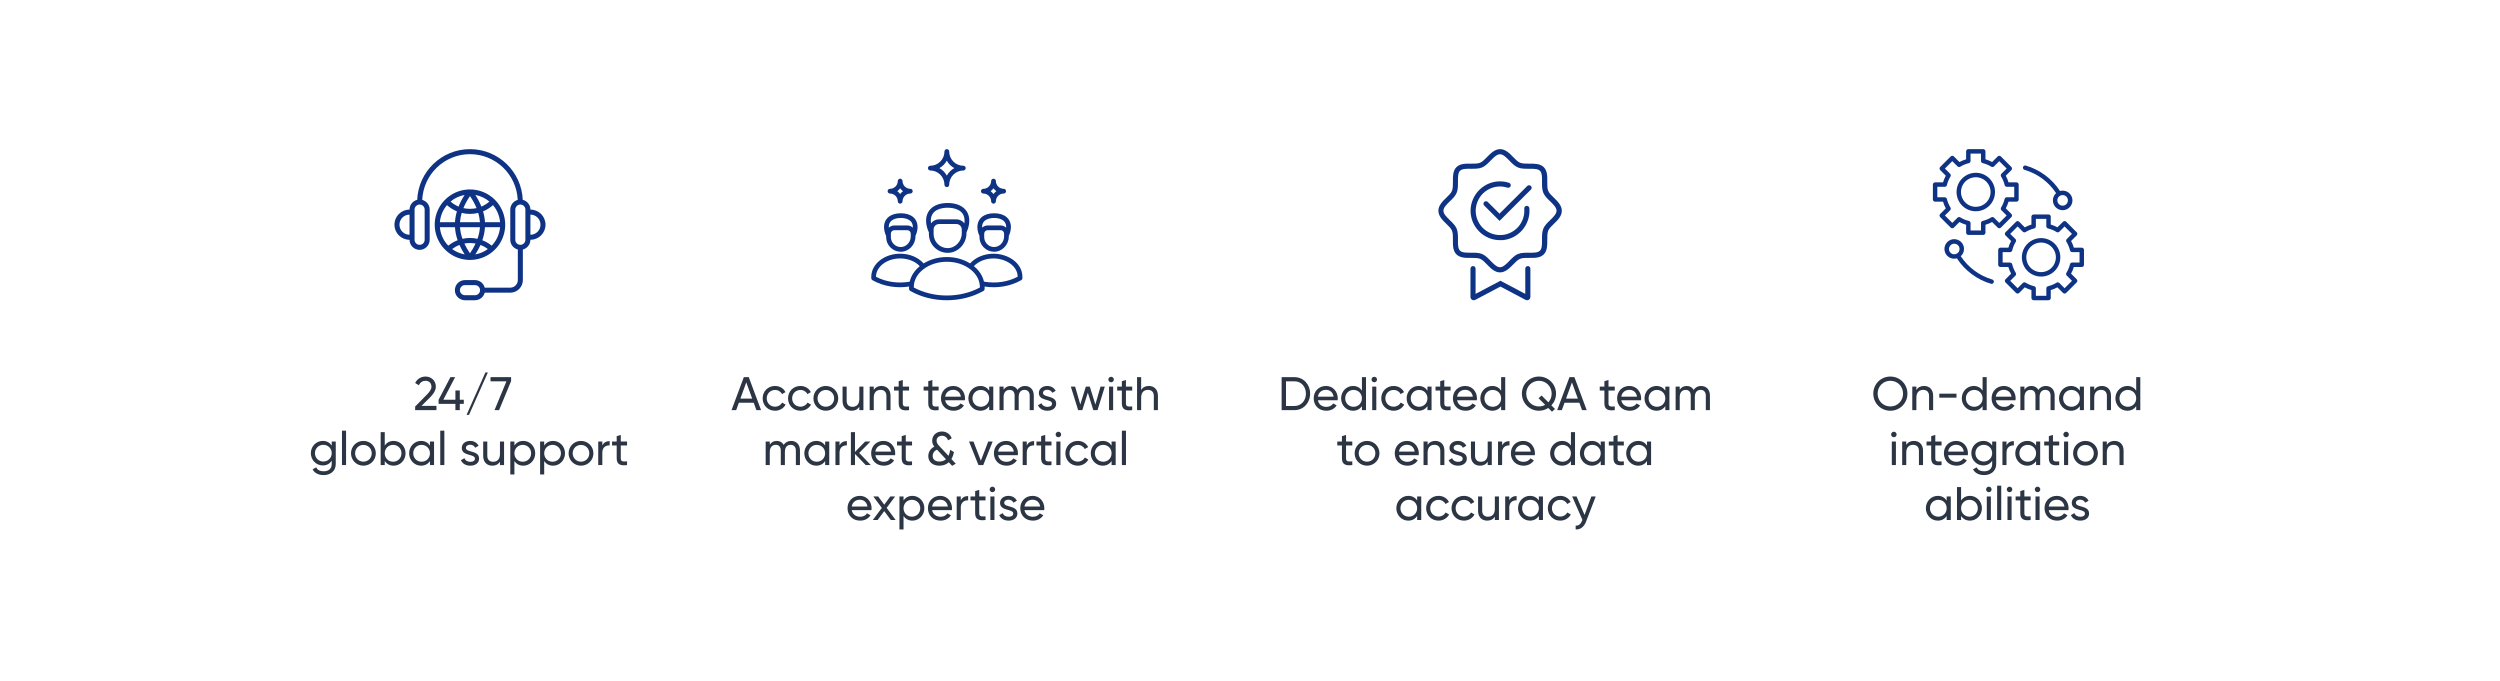 <svg width="1274" height="347" viewBox="0 0 1274 347" fill="none" xmlns="http://www.w3.org/2000/svg">
<rect width="1274" height="347" fill="white"/>
<path d="M211.563 209H222.411V206.84H214.803L219.099 202.568C220.755 200.912 222.099 199.112 222.099 197.024C222.099 193.712 219.483 191.888 216.867 191.888C214.683 191.888 212.643 192.968 211.563 195.2L213.435 196.304C214.155 194.792 215.355 194.048 216.891 194.048C218.451 194.048 219.867 195.08 219.867 197.048C219.867 198.464 218.811 199.808 217.491 201.128L211.563 207.176V209ZM236.35 203.72H234.31V198.968H232.078V203.72H225.91L231.934 192.2H229.534L223.51 203.72V205.808H232.078V209H234.31V205.808H236.35V203.72ZM239.015 211.4L248.615 189.8H247.367L237.767 211.4H239.015ZM249.967 192.2V194.312H258.079L252.007 209H254.335L260.455 194.192V192.2H249.967ZM169.04 225V227.064C168.08 225.6 166.544 224.688 164.528 224.688C161.12 224.688 158.408 227.448 158.408 230.928C158.408 234.432 161.12 237.192 164.528 237.192C166.544 237.192 168.08 236.256 169.04 234.792V236.496C169.04 238.752 167.528 240.168 165.032 240.168C162.68 240.168 161.672 239.28 161.12 238.152L159.296 239.184C160.28 241.08 162.296 242.112 164.984 242.112C168.104 242.112 171.104 240.24 171.104 236.496V225H169.04ZM164.768 235.2C162.344 235.2 160.496 233.352 160.496 230.928C160.496 228.528 162.344 226.68 164.768 226.68C167.192 226.68 169.04 228.528 169.04 230.928C169.04 233.352 167.192 235.2 164.768 235.2ZM174.268 237H176.356V219.48H174.268V237ZM185.181 237.312C188.685 237.312 191.517 234.552 191.517 231C191.517 227.448 188.685 224.688 185.181 224.688C181.677 224.688 178.869 227.448 178.869 231C178.869 234.552 181.677 237.312 185.181 237.312ZM185.181 235.272C182.805 235.272 180.957 233.424 180.957 231C180.957 228.576 182.805 226.728 185.181 226.728C187.581 226.728 189.429 228.576 189.429 231C189.429 233.424 187.581 235.272 185.181 235.272ZM200.603 224.688C198.563 224.688 197.027 225.6 196.067 227.064V220.2H193.979V237H196.067V234.936C197.027 236.4 198.563 237.312 200.603 237.312C203.939 237.312 206.675 234.552 206.675 231C206.675 227.448 203.939 224.688 200.603 224.688ZM200.339 235.296C197.915 235.296 196.067 233.448 196.067 231C196.067 228.552 197.915 226.704 200.339 226.704C202.739 226.704 204.587 228.552 204.587 231C204.587 233.448 202.739 235.296 200.339 235.296ZM219.102 225V227.064C218.142 225.6 216.606 224.688 214.566 224.688C211.23 224.688 208.494 227.448 208.494 231C208.494 234.552 211.23 237.312 214.566 237.312C216.606 237.312 218.142 236.4 219.102 234.936V237H221.19V225H219.102ZM214.83 235.296C212.43 235.296 210.582 233.448 210.582 231C210.582 228.552 212.43 226.704 214.83 226.704C217.254 226.704 219.102 228.552 219.102 231C219.102 233.448 217.254 235.296 214.83 235.296ZM224.354 237H226.442V219.48H224.354V237ZM237.427 228.24C237.427 227.16 238.483 226.632 239.563 226.632C240.619 226.632 241.675 227.088 242.131 228.168L243.883 227.184C243.115 225.624 241.531 224.688 239.563 224.688C237.139 224.688 235.315 226.152 235.315 228.264C235.315 232.608 242.035 231.144 242.035 233.712C242.035 234.888 240.931 235.344 239.659 235.344C238.171 235.344 237.067 234.624 236.683 233.472L234.883 234.504C235.579 236.16 237.259 237.312 239.659 237.312C242.227 237.312 244.147 235.944 244.147 233.712C244.147 229.296 237.427 230.808 237.427 228.24ZM254.782 225V231.36C254.782 234.192 253.222 235.32 251.302 235.32C249.454 235.32 248.326 234.216 248.326 232.248V225H246.238V232.368C246.238 235.44 248.086 237.312 250.894 237.312C252.574 237.312 253.894 236.688 254.782 235.272V237H256.87V225H254.782ZM266.673 224.688C264.633 224.688 263.097 225.6 262.137 227.064V225H260.049V241.8H262.137V234.936C263.097 236.4 264.633 237.312 266.673 237.312C270.009 237.312 272.745 234.552 272.745 231C272.745 227.448 270.009 224.688 266.673 224.688ZM266.409 235.296C263.985 235.296 262.137 233.448 262.137 231C262.137 228.552 263.985 226.704 266.409 226.704C268.809 226.704 270.657 228.552 270.657 231C270.657 233.448 268.809 235.296 266.409 235.296ZM281.86 224.688C279.82 224.688 278.284 225.6 277.324 227.064V225H275.236V241.8H277.324V234.936C278.284 236.4 279.82 237.312 281.86 237.312C285.196 237.312 287.932 234.552 287.932 231C287.932 227.448 285.196 224.688 281.86 224.688ZM281.596 235.296C279.172 235.296 277.324 233.448 277.324 231C277.324 228.552 279.172 226.704 281.596 226.704C283.996 226.704 285.844 228.552 285.844 231C285.844 233.448 283.996 235.296 281.596 235.296ZM296.064 237.312C299.568 237.312 302.4 234.552 302.4 231C302.4 227.448 299.568 224.688 296.064 224.688C292.56 224.688 289.752 227.448 289.752 231C289.752 234.552 292.56 237.312 296.064 237.312ZM296.064 235.272C293.688 235.272 291.84 233.424 291.84 231C291.84 228.576 293.688 226.728 296.064 226.728C298.464 226.728 300.312 228.576 300.312 231C300.312 233.424 298.464 235.272 296.064 235.272ZM306.949 227.016V225H304.861V237H306.949V230.64C306.949 227.808 308.893 226.896 310.693 226.968V224.784C309.181 224.784 307.717 225.336 306.949 227.016ZM319.546 227.016V225H316.354V221.64L314.266 222.264V225H311.89V227.016H314.266V233.52C314.266 236.52 315.946 237.48 319.546 237V235.128C317.41 235.224 316.354 235.344 316.354 233.52V227.016H319.546Z" fill="#2C3543"/>
<path d="M385.458 209H387.834L381.57 192.2H379.05L372.786 209H375.162L376.53 205.232H384.09L385.458 209ZM377.298 203.144L380.298 194.864L383.322 203.144H377.298ZM394.958 209.312C397.31 209.312 399.35 208.064 400.358 206.192L398.582 205.16C397.91 206.408 396.59 207.248 394.958 207.248C392.558 207.248 390.734 205.4 390.734 203C390.734 200.576 392.558 198.728 394.958 198.728C396.566 198.728 397.91 199.568 398.51 200.84L400.262 199.832C399.35 197.936 397.334 196.688 394.958 196.688C391.334 196.688 388.646 199.448 388.646 203C388.646 206.552 391.334 209.312 394.958 209.312ZM407.896 209.312C410.248 209.312 412.288 208.064 413.296 206.192L411.52 205.16C410.848 206.408 409.528 207.248 407.896 207.248C405.496 207.248 403.672 205.4 403.672 203C403.672 200.576 405.496 198.728 407.896 198.728C409.504 198.728 410.848 199.568 411.448 200.84L413.2 199.832C412.288 197.936 410.272 196.688 407.896 196.688C404.272 196.688 401.584 199.448 401.584 203C401.584 206.552 404.272 209.312 407.896 209.312ZM420.833 209.312C424.337 209.312 427.169 206.552 427.169 203C427.169 199.448 424.337 196.688 420.833 196.688C417.329 196.688 414.521 199.448 414.521 203C414.521 206.552 417.329 209.312 420.833 209.312ZM420.833 207.272C418.457 207.272 416.609 205.424 416.609 203C416.609 200.576 418.457 198.728 420.833 198.728C423.233 198.728 425.081 200.576 425.081 203C425.081 205.424 423.233 207.272 420.833 207.272ZM437.911 197V203.36C437.911 206.192 436.351 207.32 434.431 207.32C432.583 207.32 431.455 206.216 431.455 204.248V197H429.367V204.368C429.367 207.44 431.215 209.312 434.023 209.312C435.703 209.312 437.023 208.688 437.911 207.272V209H439.999V197H437.911ZM449.154 196.688C447.474 196.688 446.154 197.312 445.266 198.728V197H443.178V209H445.266V202.64C445.266 199.808 446.826 198.68 448.746 198.68C450.594 198.68 451.722 199.784 451.722 201.752V209H453.81V201.632C453.81 198.56 451.962 196.688 449.154 196.688ZM463.253 199.016V197H460.061V193.64L457.973 194.264V197H455.597V199.016H457.973V205.52C457.973 208.52 459.653 209.48 463.253 209V207.128C461.117 207.224 460.061 207.344 460.061 205.52V199.016H463.253ZM478.323 199.016V197H475.131V193.64L473.043 194.264V197H470.667V199.016H473.043V205.52C473.043 208.52 474.723 209.48 478.323 209V207.128C476.187 207.224 475.131 207.344 475.131 205.52V199.016H478.323ZM481.65 203.96H491.706C491.754 203.648 491.778 203.336 491.778 203.024C491.778 199.664 489.426 196.688 485.802 196.688C482.058 196.688 479.514 199.448 479.514 203C479.514 206.6 482.082 209.312 485.946 209.312C488.346 209.312 490.17 208.232 491.226 206.6L489.45 205.592C488.85 206.576 487.65 207.344 485.994 207.344C483.762 207.344 482.058 206.12 481.65 203.96ZM485.802 198.656C487.602 198.656 489.306 199.76 489.666 202.136H481.65C481.986 200.048 483.546 198.656 485.802 198.656ZM504.09 197V199.064C503.13 197.6 501.594 196.688 499.554 196.688C496.218 196.688 493.482 199.448 493.482 203C493.482 206.552 496.218 209.312 499.554 209.312C501.594 209.312 503.13 208.4 504.09 206.936V209H506.178V197H504.09ZM499.818 207.296C497.418 207.296 495.57 205.448 495.57 203C495.57 200.552 497.418 198.704 499.818 198.704C502.242 198.704 504.09 200.552 504.09 203C504.09 205.448 502.242 207.296 499.818 207.296ZM522.302 196.688C520.742 196.688 519.374 197.36 518.534 198.728C517.838 197.432 516.638 196.688 515.006 196.688C513.542 196.688 512.294 197.264 511.43 198.608V197H509.342V209H511.43V202.328C511.43 199.736 512.894 198.68 514.502 198.68C516.062 198.68 517.046 199.712 517.046 201.608V209H519.134V202.328C519.134 199.736 520.406 198.68 522.086 198.68C523.67 198.68 524.726 199.712 524.726 201.608V209H526.814V201.536C526.814 198.536 524.966 196.688 522.302 196.688ZM531.509 200.24C531.509 199.16 532.565 198.632 533.645 198.632C534.701 198.632 535.757 199.088 536.213 200.168L537.965 199.184C537.197 197.624 535.613 196.688 533.645 196.688C531.221 196.688 529.397 198.152 529.397 200.264C529.397 204.608 536.117 203.144 536.117 205.712C536.117 206.888 535.013 207.344 533.741 207.344C532.253 207.344 531.149 206.624 530.765 205.472L528.965 206.504C529.661 208.16 531.341 209.312 533.741 209.312C536.309 209.312 538.229 207.944 538.229 205.712C538.229 201.296 531.509 202.808 531.509 200.24ZM560.837 197L558.197 206.144L555.365 197H553.349L550.517 206.12L547.877 197H545.693L549.413 209H551.549L554.357 200.12L557.165 209H559.301L563.021 197H560.837ZM566.226 194.816C566.994 194.816 567.618 194.192 567.618 193.424C567.618 192.656 566.994 192.008 566.226 192.008C565.434 192.008 564.81 192.656 564.81 193.424C564.81 194.192 565.434 194.816 566.226 194.816ZM565.17 209H567.258V197H565.17V209ZM576.971 199.016V197H573.779V193.64L571.691 194.264V197H569.315V199.016H571.691V205.52C571.691 208.52 573.371 209.48 576.971 209V207.128C574.835 207.224 573.779 207.344 573.779 205.52V199.016H576.971ZM585.419 196.688C583.739 196.688 582.419 197.312 581.531 198.728V192.2H579.443V209H581.531V202.64C581.531 199.808 583.091 198.68 585.011 198.68C586.859 198.68 587.987 199.784 587.987 201.752V209H590.075V201.632C590.075 198.56 588.227 196.688 585.419 196.688ZM403.146 224.688C401.586 224.688 400.218 225.36 399.378 226.728C398.682 225.432 397.482 224.688 395.85 224.688C394.386 224.688 393.138 225.264 392.274 226.608V225H390.186V237H392.274V230.328C392.274 227.736 393.738 226.68 395.346 226.68C396.906 226.68 397.89 227.712 397.89 229.608V237H399.978V230.328C399.978 227.736 401.25 226.68 402.93 226.68C404.514 226.68 405.57 227.712 405.57 229.608V237H407.658V229.536C407.658 226.536 405.81 224.688 403.146 224.688ZM420.489 225V227.064C419.529 225.6 417.993 224.688 415.953 224.688C412.617 224.688 409.881 227.448 409.881 231C409.881 234.552 412.617 237.312 415.953 237.312C417.993 237.312 419.529 236.4 420.489 234.936V237H422.577V225H420.489ZM416.217 235.296C413.817 235.296 411.969 233.448 411.969 231C411.969 228.552 413.817 226.704 416.217 226.704C418.641 226.704 420.489 228.552 420.489 231C420.489 233.448 418.641 235.296 416.217 235.296ZM427.828 227.016V225H425.74V237H427.828V230.64C427.828 227.808 429.772 226.896 431.572 226.968V224.784C430.06 224.784 428.596 225.336 427.828 227.016ZM443.767 237L437.839 230.808L443.575 225H440.887L435.703 230.304V220.2H433.615V237H435.703V231.312L441.175 237H443.767ZM446.071 231.96H456.127C456.175 231.648 456.199 231.336 456.199 231.024C456.199 227.664 453.847 224.688 450.223 224.688C446.479 224.688 443.935 227.448 443.935 231C443.935 234.6 446.503 237.312 450.367 237.312C452.767 237.312 454.591 236.232 455.647 234.6L453.871 233.592C453.271 234.576 452.071 235.344 450.415 235.344C448.183 235.344 446.479 234.12 446.071 231.96ZM450.223 226.656C452.023 226.656 453.727 227.76 454.087 230.136H446.071C446.407 228.048 447.967 226.656 450.223 226.656ZM464.776 227.016V225H461.584V221.64L459.496 222.264V225H457.12V227.016H459.496V233.52C459.496 236.52 461.176 237.48 464.776 237V235.128C462.64 235.224 461.584 235.344 461.584 233.52V227.016H464.776ZM487.07 236.304L484.838 233.928C485.486 232.848 485.918 231.6 486.134 230.352L484.214 229.248C484.046 230.424 483.758 231.456 483.35 232.296L478.766 227.4C477.926 226.512 477.278 225.696 477.278 224.544C477.278 223.032 478.526 222.048 480.038 222.048C481.478 222.048 482.654 222.936 483.134 224.4L485.006 223.32C484.19 221.136 482.198 219.888 479.99 219.888C477.374 219.888 475.046 221.688 475.046 224.568C475.046 225.888 475.502 226.824 476.126 227.616C474.062 228.648 473.054 230.472 473.054 232.464C473.054 235.464 475.382 237.312 478.694 237.312C480.758 237.312 482.342 236.64 483.494 235.56L485.198 237.384L487.07 236.304ZM478.742 235.2C476.558 235.2 475.286 234.096 475.286 232.32C475.286 231.168 475.862 229.848 477.518 229.152L482.054 234.024C481.19 234.792 480.086 235.2 478.742 235.2ZM503.609 225L499.841 234.768L496.073 225H493.817L498.617 237H501.065L505.865 225H503.609ZM508.626 231.96H518.682C518.73 231.648 518.754 231.336 518.754 231.024C518.754 227.664 516.402 224.688 512.778 224.688C509.034 224.688 506.49 227.448 506.49 231C506.49 234.6 509.058 237.312 512.922 237.312C515.322 237.312 517.146 236.232 518.202 234.6L516.426 233.592C515.826 234.576 514.626 235.344 512.97 235.344C510.738 235.344 509.034 234.12 508.626 231.96ZM512.778 226.656C514.578 226.656 516.282 227.76 516.642 230.136H508.626C508.962 228.048 510.522 226.656 512.778 226.656ZM523.242 227.016V225H521.154V237H523.242V230.64C523.242 227.808 525.186 226.896 526.986 226.968V224.784C525.474 224.784 524.01 225.336 523.242 227.016ZM535.839 227.016V225H532.647V221.64L530.559 222.264V225H528.183V227.016H530.559V233.52C530.559 236.52 532.239 237.48 535.839 237V235.128C533.703 235.224 532.647 235.344 532.647 233.52V227.016H535.839ZM539.367 222.816C540.135 222.816 540.759 222.192 540.759 221.424C540.759 220.656 540.135 220.008 539.367 220.008C538.575 220.008 537.951 220.656 537.951 221.424C537.951 222.192 538.575 222.816 539.367 222.816ZM538.311 237H540.399V225H538.311V237ZM549.224 237.312C551.576 237.312 553.616 236.064 554.624 234.192L552.848 233.16C552.176 234.408 550.856 235.248 549.224 235.248C546.824 235.248 545 233.4 545 231C545 228.576 546.824 226.728 549.224 226.728C550.832 226.728 552.176 227.568 552.776 228.84L554.528 227.832C553.616 225.936 551.6 224.688 549.224 224.688C545.6 224.688 542.912 227.448 542.912 231C542.912 234.552 545.6 237.312 549.224 237.312ZM566.458 225V227.064C565.498 225.6 563.962 224.688 561.922 224.688C558.586 224.688 555.85 227.448 555.85 231C555.85 234.552 558.586 237.312 561.922 237.312C563.962 237.312 565.498 236.4 566.458 234.936V237H568.546V225H566.458ZM562.186 235.296C559.786 235.296 557.938 233.448 557.938 231C557.938 228.552 559.786 226.704 562.186 226.704C564.61 226.704 566.458 228.552 566.458 231C566.458 233.448 564.61 235.296 562.186 235.296ZM571.709 237H573.797V219.48H571.709V237ZM434.036 259.96H444.092C444.14 259.648 444.164 259.336 444.164 259.024C444.164 255.664 441.812 252.688 438.188 252.688C434.444 252.688 431.9 255.448 431.9 259C431.9 262.6 434.468 265.312 438.332 265.312C440.732 265.312 442.556 264.232 443.612 262.6L441.836 261.592C441.236 262.576 440.036 263.344 438.38 263.344C436.148 263.344 434.444 262.12 434.036 259.96ZM438.188 254.656C439.988 254.656 441.692 255.76 442.052 258.136H434.036C434.372 256.048 435.932 254.656 438.188 254.656ZM456.418 265L451.834 258.808L456.154 253H453.706L450.61 257.176L447.514 253H445.042L449.386 258.832L444.778 265H447.226L450.61 260.464L453.97 265H456.418ZM464.978 252.688C462.938 252.688 461.402 253.6 460.442 255.064V253H458.354V269.8H460.442V262.936C461.402 264.4 462.938 265.312 464.978 265.312C468.314 265.312 471.05 262.552 471.05 259C471.05 255.448 468.314 252.688 464.978 252.688ZM464.714 263.296C462.29 263.296 460.442 261.448 460.442 259C460.442 256.552 462.29 254.704 464.714 254.704C467.114 254.704 468.962 256.552 468.962 259C468.962 261.448 467.114 263.296 464.714 263.296ZM475.005 259.96H485.061C485.109 259.648 485.133 259.336 485.133 259.024C485.133 255.664 482.781 252.688 479.157 252.688C475.413 252.688 472.869 255.448 472.869 259C472.869 262.6 475.437 265.312 479.301 265.312C481.701 265.312 483.525 264.232 484.581 262.6L482.805 261.592C482.205 262.576 481.005 263.344 479.349 263.344C477.117 263.344 475.413 262.12 475.005 259.96ZM479.157 254.656C480.957 254.656 482.661 255.76 483.021 258.136H475.005C475.341 256.048 476.901 254.656 479.157 254.656ZM489.621 255.016V253H487.533V265H489.621V258.64C489.621 255.808 491.565 254.896 493.365 254.968V252.784C491.853 252.784 490.389 253.336 489.621 255.016ZM502.217 255.016V253H499.025V249.64L496.937 250.264V253H494.561V255.016H496.937V261.52C496.937 264.52 498.617 265.48 502.217 265V263.128C500.081 263.224 499.025 263.344 499.025 261.52V255.016H502.217ZM505.745 250.816C506.513 250.816 507.137 250.192 507.137 249.424C507.137 248.656 506.513 248.008 505.745 248.008C504.953 248.008 504.329 248.656 504.329 249.424C504.329 250.192 504.953 250.816 505.745 250.816ZM504.689 265H506.777V253H504.689V265ZM511.739 256.24C511.739 255.16 512.795 254.632 513.875 254.632C514.931 254.632 515.987 255.088 516.443 256.168L518.195 255.184C517.427 253.624 515.843 252.688 513.875 252.688C511.451 252.688 509.627 254.152 509.627 256.264C509.627 260.608 516.347 259.144 516.347 261.712C516.347 262.888 515.243 263.344 513.971 263.344C512.483 263.344 511.379 262.624 510.995 261.472L509.195 262.504C509.891 264.16 511.571 265.312 513.971 265.312C516.539 265.312 518.459 263.944 518.459 261.712C518.459 257.296 511.739 258.808 511.739 256.24ZM522.068 259.96H532.124C532.172 259.648 532.196 259.336 532.196 259.024C532.196 255.664 529.844 252.688 526.22 252.688C522.476 252.688 519.932 255.448 519.932 259C519.932 262.6 522.5 265.312 526.364 265.312C528.764 265.312 530.588 264.232 531.644 262.6L529.868 261.592C529.268 262.576 528.068 263.344 526.412 263.344C524.18 263.344 522.476 262.12 522.068 259.96ZM526.22 254.656C528.02 254.656 529.724 255.76 530.084 258.136H522.068C522.404 256.048 523.964 254.656 526.22 254.656Z" fill="#2C3543"/>
<path d="M659.668 192.2H653.116V209H659.668C664.3 209 667.636 205.256 667.636 200.6C667.636 195.944 664.3 192.2 659.668 192.2ZM659.668 206.888H655.348V194.312H659.668C663.124 194.312 665.5 197.048 665.5 200.6C665.5 204.152 663.124 206.888 659.668 206.888ZM671.591 203.96H681.647C681.695 203.648 681.719 203.336 681.719 203.024C681.719 199.664 679.367 196.688 675.743 196.688C671.999 196.688 669.455 199.448 669.455 203C669.455 206.6 672.023 209.312 675.887 209.312C678.287 209.312 680.111 208.232 681.167 206.6L679.391 205.592C678.791 206.576 677.591 207.344 675.935 207.344C673.703 207.344 671.999 206.12 671.591 203.96ZM675.743 198.656C677.543 198.656 679.247 199.76 679.607 202.136H671.591C671.927 200.048 673.487 198.656 675.743 198.656ZM694.032 192.2V199.064C693.072 197.6 691.536 196.688 689.496 196.688C686.16 196.688 683.424 199.448 683.424 203C683.424 206.552 686.16 209.312 689.496 209.312C691.536 209.312 693.072 208.4 694.032 206.936V209H696.12V192.2H694.032ZM689.76 207.296C687.36 207.296 685.512 205.448 685.512 203C685.512 200.552 687.36 198.704 689.76 198.704C692.184 198.704 694.032 200.552 694.032 203C694.032 205.448 692.184 207.296 689.76 207.296ZM700.339 194.816C701.107 194.816 701.731 194.192 701.731 193.424C701.731 192.656 701.107 192.008 700.339 192.008C699.547 192.008 698.923 192.656 698.923 193.424C698.923 194.192 699.547 194.816 700.339 194.816ZM699.283 209H701.371V197H699.283V209ZM710.197 209.312C712.549 209.312 714.589 208.064 715.597 206.192L713.821 205.16C713.149 206.408 711.829 207.248 710.197 207.248C707.797 207.248 705.973 205.4 705.973 203C705.973 200.576 707.797 198.728 710.197 198.728C711.805 198.728 713.149 199.568 713.749 200.84L715.501 199.832C714.589 197.936 712.573 196.688 710.197 196.688C706.573 196.688 703.885 199.448 703.885 203C703.885 206.552 706.573 209.312 710.197 209.312ZM727.43 197V199.064C726.47 197.6 724.934 196.688 722.894 196.688C719.558 196.688 716.822 199.448 716.822 203C716.822 206.552 719.558 209.312 722.894 209.312C724.934 209.312 726.47 208.4 727.43 206.936V209H729.518V197H727.43ZM723.158 207.296C720.758 207.296 718.91 205.448 718.91 203C718.91 200.552 720.758 198.704 723.158 198.704C725.582 198.704 727.43 200.552 727.43 203C727.43 205.448 725.582 207.296 723.158 207.296ZM739.21 199.016V197H736.018V193.64L733.93 194.264V197H731.554V199.016H733.93V205.52C733.93 208.52 735.61 209.48 739.21 209V207.128C737.074 207.224 736.018 207.344 736.018 205.52V199.016H739.21ZM742.536 203.96H752.592C752.64 203.648 752.664 203.336 752.664 203.024C752.664 199.664 750.312 196.688 746.688 196.688C742.944 196.688 740.4 199.448 740.4 203C740.4 206.6 742.968 209.312 746.832 209.312C749.232 209.312 751.056 208.232 752.112 206.6L750.336 205.592C749.736 206.576 748.536 207.344 746.88 207.344C744.648 207.344 742.944 206.12 742.536 203.96ZM746.688 198.656C748.488 198.656 750.192 199.76 750.552 202.136H742.536C742.872 200.048 744.432 198.656 746.688 198.656ZM764.977 192.2V199.064C764.017 197.6 762.481 196.688 760.441 196.688C757.105 196.688 754.369 199.448 754.369 203C754.369 206.552 757.105 209.312 760.441 209.312C762.481 209.312 764.017 208.4 764.977 206.936V209H767.065V192.2H764.977ZM760.705 207.296C758.305 207.296 756.457 205.448 756.457 203C756.457 200.552 758.305 198.704 760.705 198.704C763.129 198.704 764.977 200.552 764.977 203C764.977 205.448 763.129 207.296 760.705 207.296ZM792.957 200.6C792.957 195.752 789.045 191.888 784.245 191.888C779.445 191.888 775.557 195.752 775.557 200.6C775.557 205.424 779.445 209.312 784.245 209.312C785.997 209.312 787.629 208.784 788.997 207.896L790.893 209.816L792.429 208.424L790.581 206.576C792.045 205.016 792.957 202.928 792.957 200.6ZM784.245 207.128C780.645 207.128 777.765 204.272 777.765 200.6C777.765 196.904 780.645 194.048 784.245 194.048C787.845 194.048 790.725 196.904 790.725 200.6C790.725 202.328 790.101 203.864 789.045 205.016L785.589 201.56L784.053 202.928L787.413 206.312C786.477 206.84 785.397 207.128 784.245 207.128ZM806.212 209H808.588L802.324 192.2H799.804L793.54 209H795.916L797.284 205.232H804.844L806.212 209ZM798.052 203.144L801.052 194.864L804.076 203.144H798.052ZM822.882 199.016V197H819.69V193.64L817.602 194.264V197H815.226V199.016H817.602V205.52C817.602 208.52 819.282 209.48 822.882 209V207.128C820.746 207.224 819.69 207.344 819.69 205.52V199.016H822.882ZM826.208 203.96H836.264C836.312 203.648 836.336 203.336 836.336 203.024C836.336 199.664 833.984 196.688 830.36 196.688C826.616 196.688 824.072 199.448 824.072 203C824.072 206.6 826.64 209.312 830.504 209.312C832.904 209.312 834.728 208.232 835.784 206.6L834.008 205.592C833.408 206.576 832.208 207.344 830.552 207.344C828.32 207.344 826.616 206.12 826.208 203.96ZM830.36 198.656C832.16 198.656 833.864 199.76 834.224 202.136H826.208C826.544 200.048 828.104 198.656 830.36 198.656ZM848.649 197V199.064C847.689 197.6 846.153 196.688 844.113 196.688C840.777 196.688 838.041 199.448 838.041 203C838.041 206.552 840.777 209.312 844.113 209.312C846.153 209.312 847.689 208.4 848.649 206.936V209H850.737V197H848.649ZM844.377 207.296C841.977 207.296 840.129 205.448 840.129 203C840.129 200.552 841.977 198.704 844.377 198.704C846.801 198.704 848.649 200.552 848.649 203C848.649 205.448 846.801 207.296 844.377 207.296ZM866.86 196.688C865.3 196.688 863.932 197.36 863.092 198.728C862.396 197.432 861.196 196.688 859.564 196.688C858.1 196.688 856.852 197.264 855.988 198.608V197H853.9V209H855.988V202.328C855.988 199.736 857.452 198.68 859.06 198.68C860.62 198.68 861.604 199.712 861.604 201.608V209H863.692V202.328C863.692 199.736 864.964 198.68 866.644 198.68C868.228 198.68 869.284 199.712 869.284 201.608V209H871.372V201.536C871.372 198.536 869.524 196.688 866.86 196.688ZM689.135 227.016V225H685.943V221.64L683.855 222.264V225H681.479V227.016H683.855V233.52C683.855 236.52 685.535 237.48 689.135 237V235.128C686.999 235.224 685.943 235.344 685.943 233.52V227.016H689.135ZM696.638 237.312C700.142 237.312 702.974 234.552 702.974 231C702.974 227.448 700.142 224.688 696.638 224.688C693.134 224.688 690.326 227.448 690.326 231C690.326 234.552 693.134 237.312 696.638 237.312ZM696.638 235.272C694.262 235.272 692.414 233.424 692.414 231C692.414 228.576 694.262 226.728 696.638 226.728C699.038 226.728 700.886 228.576 700.886 231C700.886 233.424 699.038 235.272 696.638 235.272ZM712.9 231.96H722.956C723.004 231.648 723.028 231.336 723.028 231.024C723.028 227.664 720.676 224.688 717.052 224.688C713.308 224.688 710.764 227.448 710.764 231C710.764 234.6 713.332 237.312 717.196 237.312C719.596 237.312 721.42 236.232 722.476 234.6L720.7 233.592C720.1 234.576 718.9 235.344 717.244 235.344C715.012 235.344 713.308 234.12 712.9 231.96ZM717.052 226.656C718.852 226.656 720.556 227.76 720.916 230.136H712.9C713.236 228.048 714.796 226.656 717.052 226.656ZM731.404 224.688C729.724 224.688 728.404 225.312 727.516 226.728V225H725.428V237H727.516V230.64C727.516 227.808 729.076 226.68 730.996 226.68C732.844 226.68 733.972 227.784 733.972 229.752V237H736.06V229.632C736.06 226.56 734.212 224.688 731.404 224.688ZM740.775 228.24C740.775 227.16 741.831 226.632 742.911 226.632C743.967 226.632 745.023 227.088 745.479 228.168L747.231 227.184C746.463 225.624 744.879 224.688 742.911 224.688C740.487 224.688 738.663 226.152 738.663 228.264C738.663 232.608 745.383 231.144 745.383 233.712C745.383 234.888 744.279 235.344 743.007 235.344C741.519 235.344 740.415 234.624 740.031 233.472L738.231 234.504C738.927 236.16 740.607 237.312 743.007 237.312C745.575 237.312 747.495 235.944 747.495 233.712C747.495 229.296 740.775 230.808 740.775 228.24ZM758.13 225V231.36C758.13 234.192 756.57 235.32 754.65 235.32C752.802 235.32 751.674 234.216 751.674 232.248V225H749.586V232.368C749.586 235.44 751.434 237.312 754.242 237.312C755.922 237.312 757.242 236.688 758.13 235.272V237H760.218V225H758.13ZM765.485 227.016V225H763.396V237H765.485V230.64C765.485 227.808 767.429 226.896 769.229 226.968V224.784C767.717 224.784 766.253 225.336 765.485 227.016ZM772.079 231.96H782.135C782.183 231.648 782.207 231.336 782.207 231.024C782.207 227.664 779.855 224.688 776.231 224.688C772.487 224.688 769.943 227.448 769.943 231C769.943 234.6 772.511 237.312 776.375 237.312C778.775 237.312 780.599 236.232 781.655 234.6L779.879 233.592C779.279 234.576 778.079 235.344 776.423 235.344C774.191 235.344 772.487 234.12 772.079 231.96ZM776.231 226.656C778.031 226.656 779.735 227.76 780.095 230.136H772.079C772.415 228.048 773.975 226.656 776.231 226.656ZM800.543 220.2V227.064C799.583 225.6 798.047 224.688 796.007 224.688C792.671 224.688 789.935 227.448 789.935 231C789.935 234.552 792.671 237.312 796.007 237.312C798.047 237.312 799.583 236.4 800.543 234.936V237H802.631V220.2H800.543ZM796.271 235.296C793.871 235.296 792.023 233.448 792.023 231C792.023 228.552 793.871 226.704 796.271 226.704C798.695 226.704 800.543 228.552 800.543 231C800.543 233.448 798.695 235.296 796.271 235.296ZM815.731 225V227.064C814.771 225.6 813.235 224.688 811.195 224.688C807.859 224.688 805.123 227.448 805.123 231C805.123 234.552 807.859 237.312 811.195 237.312C813.235 237.312 814.771 236.4 815.731 234.936V237H817.819V225H815.731ZM811.459 235.296C809.059 235.296 807.211 233.448 807.211 231C807.211 228.552 809.059 226.704 811.459 226.704C813.883 226.704 815.731 228.552 815.731 231C815.731 233.448 813.883 235.296 811.459 235.296ZM827.51 227.016V225H824.318V221.64L822.23 222.264V225H819.854V227.016H822.23V233.52C822.23 236.52 823.91 237.48 827.51 237V235.128C825.374 235.224 824.318 235.344 824.318 233.52V227.016H827.51ZM839.309 225V227.064C838.349 225.6 836.813 224.688 834.773 224.688C831.437 224.688 828.701 227.448 828.701 231C828.701 234.552 831.437 237.312 834.773 237.312C836.813 237.312 838.349 236.4 839.309 234.936V237H841.397V225H839.309ZM835.037 235.296C832.637 235.296 830.789 233.448 830.789 231C830.789 228.552 832.637 226.704 835.037 226.704C837.461 226.704 839.309 228.552 839.309 231C839.309 233.448 837.461 235.296 835.037 235.296ZM722.18 253V255.064C721.22 253.6 719.684 252.688 717.644 252.688C714.308 252.688 711.572 255.448 711.572 259C711.572 262.552 714.308 265.312 717.644 265.312C719.684 265.312 721.22 264.4 722.18 262.936V265H724.268V253H722.18ZM717.908 263.296C715.508 263.296 713.66 261.448 713.66 259C713.66 256.552 715.508 254.704 717.908 254.704C720.332 254.704 722.18 256.552 722.18 259C722.18 261.448 720.332 263.296 717.908 263.296ZM733.072 265.312C735.424 265.312 737.464 264.064 738.472 262.192L736.696 261.16C736.024 262.408 734.704 263.248 733.072 263.248C730.672 263.248 728.848 261.4 728.848 259C728.848 256.576 730.672 254.728 733.072 254.728C734.68 254.728 736.024 255.568 736.624 256.84L738.376 255.832C737.464 253.936 735.448 252.688 733.072 252.688C729.448 252.688 726.76 255.448 726.76 259C726.76 262.552 729.448 265.312 733.072 265.312ZM746.009 265.312C748.361 265.312 750.401 264.064 751.409 262.192L749.633 261.16C748.961 262.408 747.641 263.248 746.009 263.248C743.609 263.248 741.785 261.4 741.785 259C741.785 256.576 743.609 254.728 746.009 254.728C747.617 254.728 748.961 255.568 749.561 256.84L751.313 255.832C750.401 253.936 748.385 252.688 746.009 252.688C742.385 252.688 739.697 255.448 739.697 259C739.697 262.552 742.385 265.312 746.009 265.312ZM761.774 253V259.36C761.774 262.192 760.214 263.32 758.294 263.32C756.446 263.32 755.318 262.216 755.318 260.248V253H753.23V260.368C753.23 263.44 755.078 265.312 757.886 265.312C759.566 265.312 760.886 264.688 761.774 263.272V265H763.862V253H761.774ZM769.129 255.016V253H767.041V265H769.129V258.64C769.129 255.808 771.073 254.896 772.873 254.968V252.784C771.361 252.784 769.897 253.336 769.129 255.016ZM784.196 253V255.064C783.236 253.6 781.7 252.688 779.66 252.688C776.324 252.688 773.588 255.448 773.588 259C773.588 262.552 776.324 265.312 779.66 265.312C781.7 265.312 783.236 264.4 784.196 262.936V265H786.284V253H784.196ZM779.924 263.296C777.524 263.296 775.676 261.448 775.676 259C775.676 256.552 777.524 254.704 779.924 254.704C782.348 254.704 784.196 256.552 784.196 259C784.196 261.448 782.348 263.296 779.924 263.296ZM795.087 265.312C797.439 265.312 799.479 264.064 800.487 262.192L798.711 261.16C798.039 262.408 796.719 263.248 795.087 263.248C792.687 263.248 790.863 261.4 790.863 259C790.863 256.576 792.687 254.728 795.087 254.728C796.695 254.728 798.039 255.568 798.639 256.84L800.391 255.832C799.479 253.936 797.463 252.688 795.087 252.688C791.463 252.688 788.775 255.448 788.775 259C788.775 262.552 791.463 265.312 795.087 265.312ZM810.948 253L807.492 262.408L803.412 253H801.18L806.412 264.952L806.196 265.408C805.572 266.992 804.564 267.976 802.956 267.856V269.8C805.404 269.968 807.276 268.432 808.284 265.744L813.18 253H810.948Z" fill="#2C3543"/>
<path d="M963.319 209.312C968.191 209.312 972.031 205.424 972.031 200.6C972.031 195.752 968.191 191.888 963.319 191.888C958.447 191.888 954.631 195.752 954.631 200.6C954.631 205.424 958.447 209.312 963.319 209.312ZM963.319 207.128C959.647 207.128 956.839 204.272 956.839 200.6C956.839 196.904 959.647 194.048 963.319 194.048C966.991 194.048 969.799 196.904 969.799 200.6C969.799 204.272 966.991 207.128 963.319 207.128ZM980.474 196.688C978.794 196.688 977.474 197.312 976.586 198.728V197H974.498V209H976.586V202.64C976.586 199.808 978.146 198.68 980.066 198.68C981.914 198.68 983.042 199.784 983.042 201.752V209H985.13V201.632C985.13 198.56 983.282 196.688 980.474 196.688ZM988.261 202.64H997.021V200.624H988.261V202.64ZM1010.33 192.2V199.064C1009.37 197.6 1007.84 196.688 1005.8 196.688C1002.46 196.688 999.725 199.448 999.725 203C999.725 206.552 1002.46 209.312 1005.8 209.312C1007.84 209.312 1009.37 208.4 1010.33 206.936V209H1012.42V192.2H1010.33ZM1006.06 207.296C1003.66 207.296 1001.81 205.448 1001.81 203C1001.81 200.552 1003.66 198.704 1006.06 198.704C1008.48 198.704 1010.33 200.552 1010.33 203C1010.33 205.448 1008.48 207.296 1006.06 207.296ZM1017.05 203.96H1027.1C1027.15 203.648 1027.18 203.336 1027.18 203.024C1027.18 199.664 1024.82 196.688 1021.2 196.688C1017.46 196.688 1014.91 199.448 1014.91 203C1014.91 206.6 1017.48 209.312 1021.34 209.312C1023.74 209.312 1025.57 208.232 1026.62 206.6L1024.85 205.592C1024.25 206.576 1023.05 207.344 1021.39 207.344C1019.16 207.344 1017.46 206.12 1017.05 203.96ZM1021.2 198.656C1023 198.656 1024.7 199.76 1025.06 202.136H1017.05C1017.38 200.048 1018.94 198.656 1021.2 198.656ZM1042.54 196.688C1040.98 196.688 1039.61 197.36 1038.77 198.728C1038.07 197.432 1036.87 196.688 1035.24 196.688C1033.78 196.688 1032.53 197.264 1031.66 198.608V197H1029.58V209H1031.66V202.328C1031.66 199.736 1033.13 198.68 1034.74 198.68C1036.3 198.68 1037.28 199.712 1037.28 201.608V209H1039.37V202.328C1039.37 199.736 1040.64 198.68 1042.32 198.68C1043.9 198.68 1044.96 199.712 1044.96 201.608V209H1047.05V201.536C1047.05 198.536 1045.2 196.688 1042.54 196.688ZM1059.88 197V199.064C1058.92 197.6 1057.38 196.688 1055.34 196.688C1052.01 196.688 1049.27 199.448 1049.27 203C1049.27 206.552 1052.01 209.312 1055.34 209.312C1057.38 209.312 1058.92 208.4 1059.88 206.936V209H1061.97V197H1059.88ZM1055.61 207.296C1053.21 207.296 1051.36 205.448 1051.36 203C1051.36 200.552 1053.21 198.704 1055.61 198.704C1058.03 198.704 1059.88 200.552 1059.88 203C1059.88 205.448 1058.03 207.296 1055.61 207.296ZM1071.11 196.688C1069.43 196.688 1068.11 197.312 1067.22 198.728V197H1065.13V209H1067.22V202.64C1067.22 199.808 1068.78 198.68 1070.7 198.68C1072.55 198.68 1073.67 199.784 1073.67 201.752V209H1075.76V201.632C1075.76 198.56 1073.91 196.688 1071.11 196.688ZM1088.61 192.2V199.064C1087.65 197.6 1086.12 196.688 1084.08 196.688C1080.74 196.688 1078.01 199.448 1078.01 203C1078.01 206.552 1080.74 209.312 1084.08 209.312C1086.12 209.312 1087.65 208.4 1088.61 206.936V209H1090.7V192.2H1088.61ZM1084.34 207.296C1081.94 207.296 1080.09 205.448 1080.09 203C1080.09 200.552 1081.94 198.704 1084.34 198.704C1086.77 198.704 1088.61 200.552 1088.61 203C1088.61 205.448 1086.77 207.296 1084.34 207.296ZM965.124 222.816C965.892 222.816 966.516 222.192 966.516 221.424C966.516 220.656 965.892 220.008 965.124 220.008C964.332 220.008 963.708 220.656 963.708 221.424C963.708 222.192 964.332 222.816 965.124 222.816ZM964.068 237H966.156V225H964.068V237ZM975.318 224.688C973.638 224.688 972.318 225.312 971.43 226.728V225H969.342V237H971.43V230.64C971.43 227.808 972.99 226.68 974.91 226.68C976.758 226.68 977.886 227.784 977.886 229.752V237H979.974V229.632C979.974 226.56 978.126 224.688 975.318 224.688ZM989.417 227.016V225H986.225V221.64L984.137 222.264V225H981.761V227.016H984.137V233.52C984.137 236.52 985.817 237.48 989.417 237V235.128C987.281 235.224 986.225 235.344 986.225 233.52V227.016H989.417ZM992.743 231.96H1002.8C1002.85 231.648 1002.87 231.336 1002.87 231.024C1002.87 227.664 1000.52 224.688 996.895 224.688C993.151 224.688 990.607 227.448 990.607 231C990.607 234.6 993.175 237.312 997.039 237.312C999.439 237.312 1001.26 236.232 1002.32 234.6L1000.54 233.592C999.943 234.576 998.743 235.344 997.087 235.344C994.855 235.344 993.151 234.12 992.743 231.96ZM996.895 226.656C998.695 226.656 1000.4 227.76 1000.76 230.136H992.743C993.079 228.048 994.639 226.656 996.895 226.656ZM1015.21 225V227.064C1014.25 225.6 1012.71 224.688 1010.7 224.688C1007.29 224.688 1004.58 227.448 1004.58 230.928C1004.58 234.432 1007.29 237.192 1010.7 237.192C1012.71 237.192 1014.25 236.256 1015.21 234.792V236.496C1015.21 238.752 1013.7 240.168 1011.2 240.168C1008.85 240.168 1007.84 239.28 1007.29 238.152L1005.46 239.184C1006.45 241.08 1008.46 242.112 1011.15 242.112C1014.27 242.112 1017.27 240.24 1017.27 236.496V225H1015.21ZM1010.94 235.2C1008.51 235.2 1006.66 233.352 1006.66 230.928C1006.66 228.528 1008.51 226.68 1010.94 226.68C1013.36 226.68 1015.21 228.528 1015.21 230.928C1015.21 233.352 1013.36 235.2 1010.94 235.2ZM1022.52 227.016V225H1020.44V237H1022.52V230.64C1022.52 227.808 1024.47 226.896 1026.27 226.968V224.784C1024.76 224.784 1023.29 225.336 1022.52 227.016ZM1037.59 225V227.064C1036.63 225.6 1035.09 224.688 1033.05 224.688C1029.72 224.688 1026.98 227.448 1026.98 231C1026.98 234.552 1029.72 237.312 1033.05 237.312C1035.09 237.312 1036.63 236.4 1037.59 234.936V237H1039.68V225H1037.59ZM1033.32 235.296C1030.92 235.296 1029.07 233.448 1029.07 231C1029.07 228.552 1030.92 226.704 1033.32 226.704C1035.74 226.704 1037.59 228.552 1037.59 231C1037.59 233.448 1035.74 235.296 1033.32 235.296ZM1049.37 227.016V225H1046.18V221.64L1044.09 222.264V225H1041.71V227.016H1044.09V233.52C1044.09 236.52 1045.77 237.48 1049.37 237V235.128C1047.23 235.224 1046.18 235.344 1046.18 233.52V227.016H1049.37ZM1052.9 222.816C1053.67 222.816 1054.29 222.192 1054.29 221.424C1054.29 220.656 1053.67 220.008 1052.9 220.008C1052.11 220.008 1051.48 220.656 1051.48 221.424C1051.48 222.192 1052.11 222.816 1052.9 222.816ZM1051.84 237H1053.93V225H1051.84V237ZM1062.76 237.312C1066.26 237.312 1069.09 234.552 1069.09 231C1069.09 227.448 1066.26 224.688 1062.76 224.688C1059.25 224.688 1056.44 227.448 1056.44 231C1056.44 234.552 1059.25 237.312 1062.76 237.312ZM1062.76 235.272C1060.38 235.272 1058.53 233.424 1058.53 231C1058.53 228.576 1060.38 226.728 1062.76 226.728C1065.16 226.728 1067 228.576 1067 231C1067 233.424 1065.16 235.272 1062.76 235.272ZM1077.53 224.688C1075.85 224.688 1074.53 225.312 1073.64 226.728V225H1071.55V237H1073.64V230.64C1073.64 227.808 1075.2 226.68 1077.12 226.68C1078.97 226.68 1080.1 227.784 1080.1 229.752V237H1082.18V229.632C1082.18 226.56 1080.34 224.688 1077.53 224.688ZM992.028 253V255.064C991.068 253.6 989.532 252.688 987.492 252.688C984.156 252.688 981.42 255.448 981.42 259C981.42 262.552 984.156 265.312 987.492 265.312C989.532 265.312 991.068 264.4 992.028 262.936V265H994.116V253H992.028ZM987.756 263.296C985.356 263.296 983.508 261.448 983.508 259C983.508 256.552 985.356 254.704 987.756 254.704C990.18 254.704 992.028 256.552 992.028 259C992.028 261.448 990.18 263.296 987.756 263.296ZM1003.9 252.688C1001.86 252.688 1000.33 253.6 999.367 255.064V248.2H997.279V265H999.367V262.936C1000.33 264.4 1001.86 265.312 1003.9 265.312C1007.24 265.312 1009.98 262.552 1009.98 259C1009.98 255.448 1007.24 252.688 1003.9 252.688ZM1003.64 263.296C1001.22 263.296 999.367 261.448 999.367 259C999.367 256.552 1001.22 254.704 1003.64 254.704C1006.04 254.704 1007.89 256.552 1007.89 259C1007.89 261.448 1006.04 263.296 1003.64 263.296ZM1013.52 250.816C1014.29 250.816 1014.91 250.192 1014.91 249.424C1014.91 248.656 1014.29 248.008 1013.52 248.008C1012.73 248.008 1012.11 248.656 1012.11 249.424C1012.11 250.192 1012.73 250.816 1013.52 250.816ZM1012.47 265H1014.55V253H1012.47V265ZM1017.74 265H1019.83V247.48H1017.74V265ZM1024.07 250.816C1024.84 250.816 1025.46 250.192 1025.46 249.424C1025.46 248.656 1024.84 248.008 1024.07 248.008C1023.28 248.008 1022.65 248.656 1022.65 249.424C1022.65 250.192 1023.28 250.816 1024.07 250.816ZM1023.01 265H1025.1V253H1023.01V265ZM1034.82 255.016V253H1031.62V249.64L1029.54 250.264V253H1027.16V255.016H1029.54V261.52C1029.54 264.52 1031.22 265.48 1034.82 265V263.128C1032.68 263.224 1031.62 263.344 1031.62 261.52V255.016H1034.82ZM1038.34 250.816C1039.11 250.816 1039.74 250.192 1039.74 249.424C1039.74 248.656 1039.11 248.008 1038.34 248.008C1037.55 248.008 1036.93 248.656 1036.93 249.424C1036.93 250.192 1037.55 250.816 1038.34 250.816ZM1037.29 265H1039.38V253H1037.29V265ZM1044.02 259.96H1054.08C1054.13 259.648 1054.15 259.336 1054.15 259.024C1054.15 255.664 1051.8 252.688 1048.18 252.688C1044.43 252.688 1041.89 255.448 1041.89 259C1041.89 262.6 1044.46 265.312 1048.32 265.312C1050.72 265.312 1052.54 264.232 1053.6 262.6L1051.82 261.592C1051.22 262.576 1050.02 263.344 1048.37 263.344C1046.14 263.344 1044.43 262.12 1044.02 259.96ZM1048.18 254.656C1049.98 254.656 1051.68 255.76 1052.04 258.136H1044.02C1044.36 256.048 1045.92 254.656 1048.18 254.656ZM1057.88 256.24C1057.88 255.16 1058.94 254.632 1060.02 254.632C1061.08 254.632 1062.13 255.088 1062.59 256.168L1064.34 255.184C1063.57 253.624 1061.99 252.688 1060.02 252.688C1057.6 252.688 1055.77 254.152 1055.77 256.264C1055.77 260.608 1062.49 259.144 1062.49 261.712C1062.49 262.888 1061.39 263.344 1060.12 263.344C1058.63 263.344 1057.52 262.624 1057.14 261.472L1055.34 262.504C1056.04 264.16 1057.72 265.312 1060.12 265.312C1062.68 265.312 1064.6 263.944 1064.6 261.712C1064.6 257.296 1057.88 258.808 1057.88 256.24Z" fill="#2C3543"/>
<g clip-path="url(#clip0_26_31)">
<path d="M239.5 96.533C235.946 96.533 232.473 97.587 229.518 99.561C226.564 101.535 224.261 104.341 222.901 107.624C221.541 110.907 221.185 114.52 221.878 118.005C222.572 121.49 224.283 124.692 226.796 127.204C229.308 129.717 232.51 131.428 235.995 132.121C239.48 132.815 243.092 132.459 246.375 131.099C249.658 129.739 252.464 127.436 254.439 124.482C256.413 121.527 257.467 118.053 257.467 114.5C257.461 109.736 255.567 105.169 252.199 101.801C248.83 98.433 244.263 96.538 239.5 96.533ZM254.834 113.217H247.147C247.032 111.351 246.705 109.504 246.17 107.713C248.02 106.947 249.724 105.871 251.21 104.53C253.301 106.973 254.569 110.012 254.834 113.217ZM249.398 102.717C248.184 103.785 246.806 104.649 245.317 105.276C244.489 103.203 243.454 101.22 242.227 99.355C244.87 99.83 247.342 100.989 249.398 102.717ZM234.413 113.217C234.53 111.615 234.824 110.031 235.289 108.494C238.054 109.194 240.949 109.194 243.714 108.494C244.178 110.031 244.472 111.615 244.588 113.217H234.413ZM244.585 115.783C244.433 117.801 244.008 119.789 243.323 121.693C240.804 121.121 238.189 121.121 235.671 121.693C234.988 119.788 234.564 117.801 234.411 115.783H244.585ZM239.5 99.937C240.843 101.844 241.967 103.895 242.853 106.052C240.646 106.553 238.355 106.553 236.149 106.052C237.036 103.896 238.16 101.845 239.5 99.937ZM236.773 99.353C235.544 101.218 234.506 103.202 233.675 105.274C232.185 104.646 230.806 103.779 229.594 102.708C231.654 100.979 234.133 99.823 236.781 99.353H236.773ZM227.789 104.53C229.278 105.871 230.984 106.948 232.836 107.713C232.301 109.504 231.973 111.351 231.858 113.217H224.164C224.431 110.012 225.699 106.973 227.789 104.53ZM224.166 115.783H231.853C231.999 118.052 232.454 120.29 233.205 122.436C231.479 123.093 229.867 124.019 228.431 125.18C225.966 122.635 224.458 119.315 224.166 115.783ZM230.412 126.905C231.552 126.036 232.81 125.337 234.15 124.829C234.894 126.503 235.774 128.112 236.781 129.642C234.476 129.229 232.298 128.292 230.412 126.905ZM239.5 129.062C238.401 127.502 237.446 125.845 236.648 124.112C238.531 123.752 240.466 123.752 242.349 124.112C241.551 125.845 240.597 127.502 239.5 129.062ZM242.227 129.645C243.234 128.115 244.114 126.506 244.858 124.832C246.197 125.341 247.456 126.04 248.596 126.908C246.71 128.296 244.531 129.232 242.227 129.645ZM250.569 125.18C249.132 124.019 247.521 123.093 245.795 122.436C246.546 120.29 247.001 118.052 247.147 115.783H254.834C254.541 119.315 253.034 122.635 250.569 125.18Z" fill="#0F3384"/>
<path d="M270.3 106.8C270.297 105.654 269.911 104.542 269.204 103.641C268.496 102.739 267.507 102.101 266.394 101.827C265.808 87.492 253.982 76 239.5 76C225.018 76 213.2 87.492 212.606 101.827C211.493 102.101 210.504 102.739 209.796 103.641C209.089 104.542 208.703 105.654 208.7 106.8C206.658 106.8 204.699 107.611 203.255 109.055C201.811 110.499 201 112.458 201 114.5C201 116.542 201.811 118.501 203.255 119.945C204.699 121.389 206.658 122.2 208.7 122.2C208.7 123.561 209.241 124.867 210.204 125.83C211.166 126.792 212.472 127.333 213.833 127.333C215.195 127.333 216.5 126.792 217.463 125.83C218.426 124.867 218.967 123.561 218.967 122.2V106.8C218.962 105.675 218.588 104.583 217.902 103.692C217.217 102.8 216.257 102.159 215.171 101.866C215.744 88.926 226.421 78.567 239.5 78.567C252.579 78.567 263.256 88.926 263.829 101.866C262.743 102.159 261.783 102.8 261.098 103.692C260.412 104.583 260.038 105.675 260.033 106.8V122.2C260.038 123.335 260.418 124.436 261.114 125.331C261.811 126.227 262.785 126.867 263.883 127.15V142.733C263.883 143.754 263.478 144.734 262.756 145.456C262.034 146.178 261.054 146.583 260.033 146.583H247.017C246.733 145.485 246.094 144.511 245.198 143.814C244.303 143.118 243.201 142.738 242.067 142.733H236.933C235.572 142.733 234.266 143.274 233.304 144.237C232.341 145.2 231.8 146.505 231.8 147.867C231.8 149.228 232.341 150.534 233.304 151.496C234.266 152.459 235.572 153 236.933 153H242.067C243.201 152.996 244.303 152.615 245.198 151.919C246.094 151.222 246.733 150.249 247.017 149.15H260.033C261.735 149.15 263.367 148.474 264.571 147.271C265.774 146.067 266.45 144.435 266.45 142.733V127.15C267.549 126.867 268.522 126.227 269.219 125.331C269.915 124.436 270.296 123.335 270.3 122.2C272.342 122.2 274.301 121.389 275.745 119.945C277.189 118.501 278 116.542 278 114.5C278 112.458 277.189 110.499 275.745 109.055C274.301 107.611 272.342 106.8 270.3 106.8ZM208.7 119.633C207.339 119.633 206.033 119.092 205.07 118.13C204.107 117.167 203.567 115.861 203.567 114.5C203.567 113.139 204.107 111.833 205.07 110.87C206.033 109.907 207.339 109.367 208.7 109.367V119.633ZM216.4 106.8V122.2C216.4 122.881 216.13 123.534 215.648 124.015C215.167 124.496 214.514 124.767 213.833 124.767C213.153 124.767 212.5 124.496 212.018 124.015C211.537 123.534 211.267 122.881 211.267 122.2V106.8C211.267 106.119 211.537 105.466 212.018 104.985C212.5 104.504 213.153 104.233 213.833 104.233C214.514 104.233 215.167 104.504 215.648 104.985C216.13 105.466 216.4 106.119 216.4 106.8ZM242.067 150.433H236.933C236.253 150.433 235.6 150.163 235.118 149.682C234.637 149.2 234.367 148.547 234.367 147.867C234.367 147.186 234.637 146.533 235.118 146.052C235.6 145.57 236.253 145.3 236.933 145.3H242.067C242.747 145.3 243.4 145.57 243.882 146.052C244.363 146.533 244.633 147.186 244.633 147.867C244.633 148.547 244.363 149.2 243.882 149.682C243.4 150.163 242.747 150.433 242.067 150.433ZM267.733 108.083V122.2C267.733 122.881 267.463 123.534 266.982 124.015C266.5 124.496 265.847 124.767 265.167 124.767C264.486 124.767 263.833 124.496 263.352 124.015C262.87 123.534 262.6 122.881 262.6 122.2V106.8C262.6 106.119 262.87 105.466 263.352 104.985C263.833 104.504 264.486 104.233 265.167 104.233C265.847 104.233 266.5 104.504 266.982 104.985C267.463 105.466 267.733 106.119 267.733 106.8V108.083ZM270.3 119.633V109.367C271.661 109.367 272.967 109.907 273.93 110.87C274.893 111.833 275.433 113.139 275.433 114.5C275.433 115.861 274.893 117.167 273.93 118.13C272.967 119.092 271.661 119.633 270.3 119.633Z" fill="#0F3384"/>
</g>
<g clip-path="url(#clip1_26_31)">
<path d="M499.14 120.807C499.137 122.756 499.895 124.629 501.251 126.027C502.607 127.424 504.455 128.237 506.401 128.291C510.648 128.406 514.087 124.746 514.087 120.54V120.215C514.766 118.821 515.132 117.295 515.16 115.744C515.16 111.383 511.887 108.674 506.617 108.674C501.346 108.674 498.071 111.383 498.071 115.744C498.096 117.3 498.463 118.832 499.143 120.232L499.14 120.807ZM511.682 120.54C511.682 123.424 509.324 125.963 506.473 125.884C505.153 125.849 503.899 125.298 502.979 124.349C502.06 123.401 501.547 122.129 501.552 120.807V119.068C501.552 118.6 501.738 118.152 502.068 117.821C502.399 117.49 502.846 117.304 503.314 117.304H509.925C510.392 117.304 510.84 117.49 511.17 117.821C511.5 118.152 511.686 118.6 511.687 119.068L511.682 120.54ZM506.614 111.082C508.452 111.082 512.751 111.543 512.751 115.744C512.751 115.833 512.741 115.923 512.736 116.012C511.973 115.298 510.969 114.899 509.925 114.896H503.309C502.266 114.898 501.262 115.295 500.499 116.006C500.499 115.919 500.475 115.83 500.475 115.744C500.475 111.537 504.765 111.082 506.614 111.082Z" fill="#0F3384"/>
<path d="M506.283 129.291C501.36 129.291 497.027 131.256 494.355 134.238C490.985 132.136 486.857 130.986 482.5 130.986C478.043 130.986 473.946 132.213 470.68 134.239C467.709 130.892 463.208 129.291 458.716 129.291C450.596 129.291 444 134.574 444 141.067V141.741C444.001 141.955 444.058 142.164 444.165 142.348C444.273 142.532 444.427 142.684 444.613 142.789C450.191 145.956 456.958 147.001 463.269 146.01C463.269 146.111 463.251 146.211 463.251 146.317V147.219C463.251 147.432 463.308 147.641 463.415 147.825C463.523 148.009 463.678 148.161 463.864 148.265C475.071 154.63 490.102 154.542 501.152 148.265C501.337 148.161 501.492 148.009 501.599 147.825C501.707 147.641 501.764 147.432 501.765 147.219V146.317C501.765 146.22 501.748 146.125 501.746 146.029C508.084 146.996 514.824 145.963 520.401 142.795C520.587 142.691 520.741 142.538 520.849 142.354C520.957 142.17 521.013 141.961 521.014 141.748V141.073C521.014 133.998 513.713 129.297 506.296 129.297L506.283 129.291ZM446.405 141.036C446.434 135.888 451.945 131.708 458.716 131.708C462.42 131.708 466.212 132.969 468.711 135.646C466.107 137.775 464.282 140.501 463.579 143.539C457.74 144.579 451.513 143.729 446.405 141.036ZM499.353 146.503C489.241 151.954 475.782 151.955 465.658 146.503V146.311C465.658 139.189 473.215 133.396 482.511 133.396C487.072 133.396 491.342 134.776 494.535 137.279C497.645 139.706 499.358 142.913 499.358 146.311L499.353 146.503ZM501.432 143.516C500.75 140.542 498.981 137.815 496.292 135.623C498.527 133.251 502.171 131.701 506.289 131.701C512.232 131.701 518.57 135.313 518.601 141.028C513.709 143.613 507.567 144.625 501.426 143.516H501.432Z" fill="#0F3384"/>
<path d="M451.575 120.807C451.572 122.756 452.329 124.629 453.686 126.027C455.042 127.424 456.89 128.237 458.835 128.291C463.092 128.407 466.52 124.738 466.52 120.54V120.194C467.198 118.807 467.564 117.289 467.593 115.745C467.593 111.385 464.319 108.676 459.048 108.676C453.778 108.676 450.504 111.385 450.504 115.745C450.53 117.301 450.896 118.833 451.576 120.232V120.809L451.575 120.807ZM464.115 120.54C464.115 123.402 461.78 125.962 458.906 125.884C457.586 125.849 456.332 125.298 455.412 124.349C454.493 123.4 453.98 122.129 453.985 120.807V119.068C453.985 118.6 454.171 118.152 454.501 117.821C454.832 117.49 455.28 117.304 455.747 117.304H462.353C462.82 117.304 463.268 117.49 463.599 117.821C463.929 118.152 464.115 118.6 464.115 119.068V120.54ZM459.045 111.082C460.884 111.082 465.184 111.543 465.184 115.744C465.184 115.833 465.174 115.923 465.171 116.012C464.406 115.297 463.4 114.898 462.353 114.896H455.742C454.698 114.9 453.693 115.299 452.931 116.014C452.931 115.923 452.914 115.833 452.914 115.744C452.908 111.536 457.201 111.082 459.045 111.082Z" fill="#0F3384"/>
<path d="M473.363 119.255C473.359 121.753 474.33 124.154 476.068 125.946C477.807 127.738 480.176 128.779 482.67 128.848C488.114 129.001 492.522 124.288 492.522 118.899V118.427C493.429 116.529 493.949 114.462 493.949 112.494C493.949 106.917 489.73 103.453 482.94 103.453C476.15 103.453 471.929 106.91 471.929 112.488C471.929 114.451 472.453 116.511 473.36 118.404V119.255H473.363ZM490.115 118.899C490.115 122.984 486.773 126.553 482.735 126.44C480.867 126.388 479.094 125.607 477.793 124.265C476.492 122.923 475.766 121.125 475.77 119.255V116.927C475.77 116.194 476.06 115.492 476.577 114.974C477.095 114.457 477.796 114.166 478.527 114.166H487.357C488.088 114.166 488.79 114.457 489.307 114.974C489.824 115.492 490.115 116.194 490.115 116.927V118.893V118.899ZM482.94 105.861C485.528 105.861 491.544 106.509 491.544 112.494C491.542 112.934 491.508 113.374 491.445 113.81C490.967 113.176 490.349 112.662 489.64 112.307C488.931 111.952 488.15 111.766 487.357 111.764H478.526C477.735 111.766 476.955 111.951 476.247 112.305C475.539 112.659 474.922 113.172 474.444 113.804C474.378 113.37 474.342 112.932 474.337 112.494C474.337 106.502 480.355 105.855 482.94 105.855V105.861Z" fill="#0F3384"/>
<path d="M474.035 86.878C475.959 86.88 477.803 87.645 479.164 89.007C480.524 90.368 481.289 92.215 481.291 94.141C481.291 94.462 481.419 94.77 481.645 94.997C481.872 95.224 482.18 95.351 482.5 95.351C482.821 95.351 483.128 95.224 483.355 94.997C483.582 94.77 483.709 94.462 483.709 94.141C483.711 92.215 484.477 90.369 485.837 89.007C487.197 87.646 489.041 86.88 490.965 86.878C491.277 86.867 491.572 86.735 491.789 86.51C492.005 86.285 492.126 85.985 492.126 85.673C492.126 85.361 492.005 85.061 491.789 84.836C491.572 84.611 491.277 84.479 490.965 84.468C489.041 84.466 487.197 83.7 485.836 82.338C484.476 80.976 483.711 79.13 483.709 77.204C483.709 76.883 483.582 76.575 483.355 76.348C483.128 76.121 482.821 75.994 482.5 75.994C482.18 75.994 481.872 76.121 481.645 76.348C481.419 76.575 481.291 76.883 481.291 77.204C481.291 79.13 480.527 80.978 479.166 82.341C477.805 83.703 475.96 84.468 474.035 84.468C473.724 84.479 473.428 84.611 473.212 84.836C472.995 85.061 472.874 85.361 472.874 85.673C472.874 85.985 472.995 86.285 473.212 86.51C473.428 86.735 473.724 86.867 474.035 86.878ZM482.5 81.87C483.384 83.469 484.699 84.787 486.295 85.672C484.698 86.56 483.383 87.879 482.5 89.479C481.617 87.88 480.302 86.562 478.707 85.675C480.301 84.786 481.615 83.468 482.5 81.87Z" fill="#0F3384"/>
<path d="M453.531 98.627C454.588 98.627 455.601 99.047 456.348 99.795C457.095 100.543 457.515 101.558 457.515 102.615C457.526 102.928 457.658 103.225 457.883 103.442C458.108 103.659 458.409 103.781 458.721 103.781C459.034 103.781 459.335 103.659 459.56 103.442C459.785 103.225 459.917 102.928 459.928 102.615C459.928 102.092 460.031 101.573 460.231 101.089C460.431 100.605 460.725 100.166 461.095 99.795C461.464 99.425 461.904 99.131 462.387 98.931C462.87 98.73 463.388 98.627 463.911 98.627C464.23 98.627 464.536 98.5 464.762 98.275C464.987 98.049 465.114 97.743 465.114 97.423C465.114 97.104 464.987 96.798 464.762 96.572C464.536 96.346 464.23 96.219 463.911 96.219C462.855 96.219 461.842 95.799 461.095 95.051C460.347 94.303 459.928 93.289 459.928 92.231C459.917 91.918 459.785 91.622 459.56 91.404C459.335 91.187 459.034 91.065 458.721 91.065C458.409 91.065 458.108 91.187 457.883 91.404C457.658 91.622 457.526 91.918 457.515 92.231C457.515 93.289 457.095 94.303 456.348 95.051C455.601 95.799 454.588 96.219 453.531 96.219C453.373 96.219 453.217 96.25 453.071 96.311C452.925 96.371 452.793 96.46 452.681 96.572C452.569 96.684 452.481 96.816 452.42 96.962C452.36 97.109 452.329 97.265 452.329 97.423C452.329 97.581 452.36 97.738 452.42 97.884C452.481 98.03 452.569 98.163 452.681 98.275C452.793 98.386 452.925 98.475 453.071 98.536C453.217 98.596 453.373 98.627 453.531 98.627ZM458.719 95.965C459.123 96.526 459.615 97.018 460.176 97.423C459.614 97.829 459.121 98.323 458.716 98.885C458.313 98.323 457.821 97.83 457.26 97.425C457.821 97.018 458.313 96.525 458.719 95.965Z" fill="#0F3384"/>
<path d="M501.098 98.627C502.155 98.627 503.168 99.047 503.915 99.795C504.662 100.543 505.082 101.558 505.082 102.615C505.093 102.928 505.225 103.225 505.45 103.442C505.675 103.659 505.975 103.781 506.288 103.781C506.601 103.781 506.901 103.659 507.127 103.442C507.352 103.225 507.484 102.928 507.495 102.615C507.495 101.558 507.914 100.543 508.661 99.795C509.408 99.047 510.422 98.627 511.478 98.627C511.636 98.627 511.792 98.596 511.938 98.536C512.084 98.475 512.217 98.386 512.329 98.275C512.44 98.163 512.529 98.03 512.589 97.884C512.65 97.738 512.681 97.581 512.681 97.423C512.681 97.265 512.65 97.109 512.589 96.962C512.529 96.816 512.44 96.684 512.329 96.572C512.217 96.46 512.084 96.371 511.938 96.311C511.792 96.25 511.636 96.219 511.478 96.219C510.422 96.219 509.408 95.799 508.661 95.051C507.914 94.303 507.495 93.289 507.495 92.231C507.484 91.918 507.352 91.622 507.127 91.404C506.901 91.187 506.601 91.065 506.288 91.065C505.975 91.065 505.675 91.187 505.45 91.404C505.225 91.622 505.093 91.918 505.082 92.231C505.082 93.289 504.662 94.303 503.915 95.051C503.168 95.799 502.155 96.219 501.098 96.219C500.94 96.219 500.784 96.25 500.638 96.311C500.492 96.371 500.359 96.46 500.248 96.572C500.136 96.684 500.047 96.816 499.987 96.962C499.927 97.109 499.896 97.265 499.896 97.423C499.896 97.581 499.927 97.738 499.987 97.884C500.047 98.03 500.136 98.163 500.248 98.275C500.359 98.386 500.492 98.475 500.638 98.536C500.784 98.596 500.94 98.627 501.098 98.627ZM506.286 95.965C506.691 96.525 507.183 97.018 507.743 97.423C507.18 97.828 506.687 98.322 506.283 98.885C505.879 98.323 505.388 97.83 504.827 97.425C505.388 97.019 505.881 96.526 506.286 95.965Z" fill="#0F3384"/>
</g>
<g clip-path="url(#clip2_26_31)">
<path d="M764.432 122.383C762.878 122.39 761.331 122.152 759.852 121.676C757.939 121.061 756.168 120.075 754.638 118.775C753.187 117.5 751.976 115.975 751.062 114.274C750.182 112.558 749.639 110.689 749.461 108.769C749.274 106.773 749.502 104.759 750.131 102.855C750.747 100.945 751.734 99.176 753.036 97.648C754.313 96.199 755.839 94.989 757.543 94.077C759.261 93.198 761.132 92.655 763.054 92.478C765.053 92.29 767.069 92.518 768.976 93.147C769.14 93.198 769.292 93.281 769.423 93.391C769.555 93.501 769.664 93.636 769.743 93.788C769.823 93.94 769.872 94.106 769.887 94.277C769.902 94.448 769.884 94.62 769.832 94.784C769.781 94.947 769.698 95.099 769.588 95.231C769.478 95.362 769.343 95.471 769.19 95.55C769.038 95.63 768.872 95.679 768.701 95.694C768.53 95.709 768.358 95.691 768.194 95.639C766.623 95.123 764.962 94.933 763.315 95.081C760.096 95.379 757.119 96.912 755.01 99.359C753.941 100.615 753.13 102.07 752.625 103.641C752.12 105.211 751.931 106.865 752.068 108.509C752.216 110.106 752.671 111.659 753.409 113.084C754.131 114.507 755.131 115.772 756.351 116.803C757.609 117.872 759.066 118.681 760.638 119.185C762.21 119.69 763.867 119.879 765.512 119.742C768.731 119.444 771.708 117.911 773.817 115.464C774.887 114.208 775.697 112.753 776.202 111.182C776.707 109.612 776.896 107.958 776.759 106.314C776.73 105.969 776.839 105.626 777.062 105.361C777.286 105.096 777.605 104.93 777.951 104.901C778.297 104.871 778.64 104.98 778.905 105.203C779.171 105.426 779.337 105.746 779.366 106.091C779.554 108.088 779.326 110.101 778.696 112.005C778.08 113.915 777.093 115.684 775.791 117.213C774.524 118.672 772.996 119.883 771.285 120.783C769.564 121.657 767.695 122.2 765.773 122.383C765.326 122.345 764.879 122.383 764.432 122.383Z" fill="#0F3384"/>
<path d="M764.432 138.823C761.713 138.823 759.591 136.666 757.766 134.769C756.574 133.541 755.42 132.351 754.302 131.905C753.111 131.421 751.323 131.421 749.61 131.421C746.891 131.458 744.061 131.458 742.199 129.636C740.337 127.776 740.374 124.986 740.411 122.234C740.411 120.523 740.448 118.737 739.927 117.547C739.48 116.431 738.288 115.278 737.059 114.088C735.16 112.228 733 110.145 733 107.393C733 104.678 735.16 102.557 737.059 100.735C738.288 99.545 739.48 98.392 739.927 97.276C740.411 96.085 740.411 94.3 740.411 92.589C740.374 89.874 740.374 87.047 742.199 85.187C744.061 83.328 746.854 83.365 749.61 83.402C751.323 83.402 753.111 83.439 754.302 82.918C755.42 82.472 756.574 81.282 757.766 80.054C759.628 78.157 761.713 76 764.469 76C767.188 76 769.311 78.157 771.136 80.054C772.327 81.282 773.482 82.472 774.599 82.918C775.791 83.402 777.578 83.402 779.292 83.402C782.01 83.365 784.841 83.365 786.703 85.187C788.565 87.047 788.528 89.837 788.49 92.589C788.49 94.3 788.453 96.085 788.974 97.276C789.421 98.392 790.613 99.545 791.842 100.735C793.741 102.595 795.901 104.678 795.901 107.43C795.901 110.145 793.741 112.265 791.842 114.088C790.613 115.278 789.421 116.431 788.974 117.547C788.49 118.737 788.49 120.523 788.49 122.234C788.528 124.949 788.528 127.776 786.703 129.636C784.841 131.495 782.047 131.458 779.292 131.421C777.578 131.421 775.791 131.384 774.599 131.905C773.482 132.351 772.327 133.541 771.136 134.769C769.274 136.628 767.151 138.823 764.432 138.823ZM750.504 128.78C752.18 128.78 753.855 128.855 755.271 129.45C756.872 130.119 758.287 131.533 759.591 132.909C761.155 134.508 762.793 136.182 764.395 136.182C766.033 136.182 767.635 134.508 769.199 132.909C770.54 131.533 771.918 130.119 773.519 129.45C775.195 128.743 777.243 128.78 779.217 128.78C781.526 128.817 783.686 128.817 784.766 127.739C785.846 126.66 785.809 124.503 785.809 122.197C785.809 120.225 785.772 118.18 786.479 116.506C787.15 114.906 788.565 113.493 789.943 112.191C791.544 110.629 793.22 108.992 793.22 107.393C793.22 105.756 791.544 104.157 789.943 102.595C788.565 101.256 787.15 99.879 786.479 98.28C785.772 96.606 785.809 94.561 785.809 92.589C785.846 90.283 785.846 88.126 784.766 87.047C783.686 85.968 781.526 86.006 779.217 86.006C777.243 86.006 775.195 86.043 773.519 85.336C771.918 84.666 770.503 83.253 769.199 81.877C767.635 80.278 766.033 78.604 764.395 78.604C762.756 78.604 761.155 80.278 759.591 81.877C758.25 83.253 756.872 84.666 755.271 85.336C753.595 86.043 751.546 86.006 749.573 86.006C747.264 85.968 745.104 85.968 744.024 87.047C742.944 88.126 742.981 90.283 742.981 92.589C742.981 94.561 743.018 96.606 742.31 98.28C741.64 99.879 740.225 101.293 738.847 102.595C737.246 104.157 735.57 105.756 735.57 107.393C735.57 109.029 737.246 110.629 738.847 112.191C740.225 113.53 741.64 114.906 742.31 116.506C743.018 118.18 742.981 120.225 742.981 122.197C742.944 124.503 742.944 126.66 744.024 127.739C745.104 128.817 747.264 128.78 749.573 128.78H750.504Z" fill="#0F3384"/>
<path d="M778.212 152.994C777.941 152.99 777.674 152.927 777.43 152.808L764.618 146.039L751.807 152.808C751.553 152.94 751.27 153.006 750.983 152.999C750.697 152.993 750.417 152.914 750.169 152.771C749.916 152.623 749.707 152.411 749.563 152.156C749.419 151.902 749.345 151.613 749.349 151.321V136.889C749.349 136.543 749.487 136.212 749.731 135.968C749.976 135.724 750.307 135.587 750.653 135.587C750.998 135.587 751.33 135.724 751.574 135.968C751.819 136.212 751.956 136.543 751.956 136.889V149.758L764.618 143.063L777.281 149.758V136.889C777.281 136.543 777.418 136.212 777.662 135.968C777.907 135.724 778.238 135.587 778.584 135.587C778.93 135.587 779.261 135.724 779.506 135.968C779.75 136.212 779.888 136.543 779.888 136.889V151.321C779.887 151.612 779.811 151.899 779.668 152.153C779.524 152.407 779.318 152.62 779.068 152.771C778.807 152.919 778.512 152.995 778.212 152.994Z" fill="#0F3384"/>
<path d="M764.171 112.563L756.351 104.752C756.229 104.633 756.132 104.491 756.065 104.334C755.999 104.177 755.964 104.009 755.963 103.838C755.963 103.668 755.995 103.499 756.06 103.341C756.125 103.184 756.221 103.041 756.341 102.92C756.462 102.8 756.605 102.705 756.763 102.64C756.921 102.575 757.09 102.542 757.26 102.543C757.431 102.544 757.6 102.578 757.757 102.645C757.914 102.711 758.056 102.808 758.175 102.93L764.134 108.881L778.286 94.784C778.407 94.66 778.552 94.562 778.712 94.495C778.872 94.428 779.044 94.393 779.217 94.393C779.39 94.393 779.562 94.428 779.722 94.495C779.882 94.562 780.027 94.66 780.148 94.784C780.272 94.901 780.37 95.043 780.437 95.199C780.504 95.356 780.539 95.525 780.539 95.695C780.539 95.865 780.504 96.034 780.437 96.191C780.37 96.347 780.272 96.489 780.148 96.606L764.171 112.563Z" fill="#0F3384"/>
</g>
<g clip-path="url(#clip3_26_31)">
<path d="M1019.63 115.997L1025 110.631C1025.21 110.419 1025.33 110.131 1025.33 109.831C1025.33 109.531 1025.21 109.244 1025 109.031L1022.14 106.172C1022.73 105.096 1023.2 103.96 1023.55 102.783H1027.58C1027.88 102.783 1028.17 102.664 1028.39 102.451C1028.6 102.239 1028.72 101.951 1028.72 101.65V94.064C1028.72 93.764 1028.6 93.475 1028.39 93.263C1028.17 93.05 1027.88 92.931 1027.58 92.931H1023.55C1023.21 91.754 1022.73 90.617 1022.14 89.541L1025 86.686C1025.21 86.474 1025.33 86.186 1025.33 85.885C1025.33 85.585 1025.21 85.297 1025 85.085L1019.63 79.719C1019.42 79.507 1019.13 79.388 1018.83 79.388C1018.53 79.388 1018.24 79.507 1018.03 79.719L1015.18 82.574C1014.1 81.983 1012.96 81.51 1011.79 81.163V77.133C1011.79 76.833 1011.67 76.544 1011.45 76.332C1011.24 76.119 1010.95 76 1010.65 76H1003.07C1002.76 76 1002.48 76.119 1002.26 76.332C1002.05 76.544 1001.93 76.833 1001.93 77.133V81.171C1000.76 81.518 999.621 81.989 998.545 82.577L995.687 79.719C995.474 79.507 995.186 79.388 994.886 79.388C994.586 79.388 994.298 79.507 994.085 79.719L988.719 85.083C988.614 85.189 988.531 85.313 988.474 85.451C988.417 85.588 988.387 85.736 988.387 85.885C988.387 86.034 988.417 86.181 988.474 86.318C988.531 86.456 988.614 86.581 988.719 86.686L991.576 89.544C990.988 90.62 990.517 91.755 990.17 92.931H986.133C985.833 92.931 985.545 93.05 985.332 93.263C985.119 93.475 985 93.764 985 94.064V101.65C985 101.951 985.119 102.239 985.332 102.451C985.545 102.664 985.833 102.783 986.133 102.783H990.165C990.512 103.962 990.985 105.099 991.576 106.175L988.719 109.03C988.507 109.242 988.388 109.53 988.388 109.83C988.388 110.131 988.507 110.419 988.719 110.631L994.082 115.997C994.187 116.102 994.312 116.186 994.45 116.243C994.587 116.3 994.735 116.329 994.884 116.329C995.033 116.329 995.18 116.3 995.317 116.243C995.455 116.186 995.58 116.102 995.685 115.997L998.54 113.142C999.62 113.733 1000.76 114.205 1001.94 114.553V118.583C1001.94 118.883 1002.06 119.171 1002.27 119.384C1002.48 119.597 1002.77 119.716 1003.07 119.716H1010.66C1010.96 119.716 1011.25 119.597 1011.46 119.384C1011.67 119.171 1011.79 118.883 1011.79 118.583V114.545C1012.97 114.198 1014.11 113.727 1015.18 113.139L1018.04 115.997C1018.14 116.102 1018.27 116.186 1018.41 116.243C1018.54 116.3 1018.69 116.329 1018.84 116.329C1018.99 116.329 1019.14 116.3 1019.27 116.243C1019.41 116.186 1019.54 116.102 1019.64 115.997H1019.63ZM1016.16 110.921C1015.98 110.741 1015.75 110.627 1015.49 110.598C1015.24 110.568 1014.98 110.625 1014.77 110.759C1013.41 111.591 1011.94 112.203 1010.39 112.572C1010.15 112.632 1009.93 112.773 1009.77 112.972C1009.61 113.172 1009.52 113.419 1009.52 113.673V117.449H1004.2V113.688C1004.2 113.433 1004.11 113.186 1003.95 112.986C1003.8 112.787 1003.58 112.646 1003.33 112.587C1001.78 112.217 1000.31 111.602 998.956 110.766C998.739 110.631 998.483 110.574 998.229 110.603C997.976 110.633 997.739 110.747 997.559 110.927L994.885 113.591L991.125 109.83L993.794 107.16C993.974 106.979 994.088 106.743 994.117 106.49C994.147 106.237 994.09 105.981 993.956 105.764C993.121 104.413 992.507 102.937 992.137 101.392C992.079 101.145 991.938 100.924 991.738 100.766C991.538 100.608 991.291 100.522 991.036 100.521H987.267V95.198H991.041C991.296 95.198 991.543 95.112 991.743 94.954C991.942 94.796 992.083 94.576 992.142 94.328C992.512 92.784 993.124 91.309 993.956 89.957C994.09 89.74 994.147 89.484 994.117 89.231C994.088 88.978 993.974 88.742 993.794 88.561L991.125 85.885L994.885 82.125L997.557 84.795C997.737 84.975 997.973 85.088 998.226 85.118C998.479 85.147 998.734 85.09 998.951 84.957C1000.3 84.125 1001.78 83.513 1003.32 83.144C1003.57 83.084 1003.79 82.943 1003.95 82.744C1004.11 82.544 1004.19 82.297 1004.19 82.043V78.267H1009.51V82.034C1009.51 82.289 1009.6 82.537 1009.76 82.737C1009.92 82.936 1010.14 83.077 1010.38 83.135C1011.93 83.505 1013.41 84.119 1014.76 84.955C1014.97 85.089 1015.23 85.146 1015.48 85.117C1015.74 85.087 1015.97 84.973 1016.15 84.793L1018.82 82.125L1022.59 85.885L1019.92 88.553C1019.74 88.734 1019.63 88.97 1019.6 89.223C1019.57 89.477 1019.63 89.733 1019.76 89.95C1020.6 91.301 1021.21 92.777 1021.58 94.322C1021.64 94.57 1021.78 94.79 1021.98 94.948C1022.18 95.106 1022.43 95.193 1022.68 95.193H1026.45V100.512H1022.67C1022.42 100.512 1022.17 100.598 1021.97 100.756C1021.77 100.914 1021.63 101.135 1021.57 101.383C1021.2 102.927 1020.59 104.402 1019.76 105.754C1019.63 105.971 1019.57 106.227 1019.6 106.48C1019.63 106.734 1019.74 106.97 1019.92 107.15L1022.59 109.822L1018.83 113.591L1016.16 110.921Z" fill="#0F3384"/>
<path d="M1006.86 88.046C1004.92 88.046 1003.02 88.621 1001.41 89.699C999.794 90.777 998.536 92.309 997.793 94.102C997.05 95.895 996.855 97.868 997.234 99.771C997.612 101.675 998.547 103.423 999.919 104.796C1001.29 106.168 1003.04 107.103 1004.94 107.481C1006.85 107.86 1008.82 107.666 1010.61 106.923C1012.41 106.181 1013.94 104.923 1015.02 103.309C1016.09 101.696 1016.67 99.799 1016.67 97.858C1016.67 95.256 1015.64 92.761 1013.8 90.921C1011.96 89.081 1009.46 88.047 1006.86 88.046ZM1006.86 105.403C1005.37 105.404 1003.91 104.961 1002.67 104.132C1001.43 103.304 1000.46 102.125 999.887 100.747C999.316 99.368 999.166 97.851 999.457 96.387C999.748 94.924 1000.47 93.579 1001.52 92.524C1002.58 91.468 1003.92 90.749 1005.39 90.458C1006.85 90.167 1008.37 90.316 1009.75 90.887C1011.12 91.458 1012.3 92.425 1013.13 93.666C1013.96 94.907 1014.4 96.366 1014.4 97.858C1014.4 98.849 1014.21 99.83 1013.83 100.745C1013.45 101.661 1012.89 102.493 1012.19 103.193C1011.49 103.894 1010.66 104.45 1009.75 104.829C1008.83 105.208 1007.85 105.403 1006.86 105.403Z" fill="#0F3384"/>
<path d="M1060.87 126.212H1056.84C1056.49 125.031 1056.02 123.891 1055.43 122.812L1058.28 119.957C1058.49 119.745 1058.61 119.457 1058.61 119.157C1058.61 118.856 1058.49 118.569 1058.28 118.356L1052.92 112.992C1052.81 112.887 1052.69 112.803 1052.55 112.746C1052.41 112.689 1052.26 112.66 1052.11 112.66C1051.97 112.66 1051.82 112.689 1051.68 112.746C1051.54 112.803 1051.42 112.887 1051.31 112.992L1048.46 115.845C1047.38 115.255 1046.25 114.783 1045.07 114.435V110.413C1045.07 110.112 1044.95 109.824 1044.74 109.611C1044.52 109.399 1044.24 109.279 1043.93 109.279H1036.35C1036.05 109.279 1035.76 109.399 1035.55 109.611C1035.33 109.824 1035.21 110.112 1035.21 110.413V114.451C1034.04 114.797 1032.9 115.268 1031.83 115.856L1028.97 113C1028.76 112.788 1028.47 112.669 1028.17 112.669C1027.87 112.669 1027.58 112.788 1027.37 113L1022 118.364C1021.79 118.577 1021.67 118.865 1021.67 119.165C1021.67 119.465 1021.79 119.753 1022 119.965L1024.86 122.823C1024.27 123.899 1023.8 125.036 1023.46 126.212H1019.41C1019.11 126.212 1018.83 126.331 1018.61 126.544C1018.4 126.756 1018.28 127.045 1018.28 127.345V134.931C1018.28 135.231 1018.4 135.52 1018.61 135.732C1018.83 135.945 1019.11 136.064 1019.41 136.064H1023.45C1023.79 137.242 1024.27 138.378 1024.86 139.455L1022 142.309C1021.9 142.414 1021.81 142.539 1021.76 142.677C1021.7 142.814 1021.67 142.962 1021.67 143.111C1021.67 143.259 1021.7 143.407 1021.76 143.544C1021.81 143.682 1021.9 143.807 1022 143.912L1027.37 149.276C1027.58 149.488 1027.87 149.607 1028.17 149.607C1028.47 149.607 1028.76 149.488 1028.97 149.276L1031.82 146.427C1032.9 147.017 1034.04 147.489 1035.22 147.835V151.867C1035.22 152.167 1035.34 152.456 1035.55 152.668C1035.77 152.881 1036.05 153 1036.35 153H1043.93C1044.24 153 1044.52 152.881 1044.74 152.668C1044.95 152.456 1045.07 152.167 1045.07 151.867V147.829C1046.24 147.482 1047.38 147.011 1048.46 146.423L1051.31 149.279C1051.53 149.491 1051.81 149.611 1052.11 149.611C1052.41 149.611 1052.7 149.491 1052.91 149.279L1058.28 143.917C1058.39 143.812 1058.47 143.687 1058.53 143.549C1058.58 143.412 1058.61 143.264 1058.61 143.115C1058.61 142.967 1058.58 142.819 1058.53 142.682C1058.47 142.544 1058.39 142.419 1058.28 142.314L1055.42 139.456C1056.01 138.38 1056.48 137.244 1056.83 136.067H1060.87C1061.17 136.067 1061.46 135.948 1061.67 135.735C1061.88 135.523 1062 135.235 1062 134.934V127.345C1062 127.045 1061.88 126.756 1061.67 126.544C1061.46 126.331 1061.17 126.212 1060.87 126.212ZM1059.73 133.797H1055.96C1055.7 133.798 1055.46 133.884 1055.26 134.041C1055.06 134.199 1054.92 134.419 1054.86 134.667C1054.49 136.211 1053.88 137.686 1053.04 139.039C1052.91 139.255 1052.85 139.511 1052.88 139.764C1052.91 140.017 1053.03 140.252 1053.21 140.433L1055.88 143.104L1052.12 146.88L1049.45 144.208C1049.27 144.028 1049.03 143.914 1048.78 143.885C1048.52 143.856 1048.27 143.913 1048.05 144.046C1046.7 144.878 1045.22 145.49 1043.68 145.86C1043.43 145.919 1043.21 146.06 1043.05 146.26C1042.9 146.459 1042.81 146.706 1042.81 146.961V150.735H1037.48V146.958C1037.48 146.703 1037.4 146.456 1037.24 146.256C1037.08 146.056 1036.86 145.916 1036.61 145.857C1035.07 145.487 1033.59 144.873 1032.24 144.037C1032.02 143.903 1031.77 143.846 1031.51 143.875C1031.26 143.905 1031.02 144.019 1030.84 144.199L1028.17 146.867L1024.41 143.111L1027.08 140.442C1027.26 140.262 1027.37 140.025 1027.4 139.772C1027.43 139.518 1027.37 139.262 1027.24 139.045C1026.4 137.694 1025.79 136.218 1025.42 134.673C1025.36 134.426 1025.22 134.205 1025.02 134.047C1024.82 133.889 1024.57 133.803 1024.32 133.802H1020.55V128.479H1024.32C1024.58 128.478 1024.83 128.392 1025.03 128.234C1025.23 128.076 1025.37 127.855 1025.43 127.608C1025.79 126.064 1026.41 124.588 1027.24 123.236C1027.37 123.019 1027.43 122.763 1027.4 122.51C1027.37 122.257 1027.26 122.021 1027.08 121.84L1024.41 119.169L1028.17 115.409L1030.84 118.081C1031.02 118.261 1031.26 118.375 1031.51 118.404C1031.76 118.433 1032.02 118.377 1032.24 118.243C1033.59 117.411 1035.07 116.799 1036.61 116.429C1036.86 116.37 1037.08 116.229 1037.23 116.029C1037.39 115.83 1037.48 115.583 1037.48 115.328V111.549H1042.8V115.319C1042.8 115.573 1042.89 115.82 1043.05 116.02C1043.2 116.22 1043.42 116.361 1043.67 116.42C1045.22 116.789 1046.69 117.403 1048.04 118.238C1048.26 118.372 1048.52 118.429 1048.77 118.4C1049.02 118.37 1049.26 118.256 1049.44 118.076L1052.11 115.404L1055.88 119.166L1053.21 121.834C1053.03 122.014 1052.92 122.251 1052.89 122.504C1052.86 122.758 1052.92 123.014 1053.05 123.231C1053.89 124.582 1054.5 126.058 1054.87 127.603C1054.93 127.851 1055.07 128.071 1055.27 128.229C1055.47 128.387 1055.72 128.473 1055.97 128.474H1059.74L1059.73 133.797Z" fill="#0F3384"/>
<path d="M1040.14 121.327C1038.2 121.327 1036.3 121.903 1034.69 122.981C1033.08 124.059 1031.82 125.592 1031.07 127.385C1030.33 129.177 1030.14 131.15 1030.52 133.054C1030.9 134.957 1031.83 136.705 1033.2 138.078C1034.58 139.45 1036.32 140.384 1038.23 140.762C1040.13 141.141 1042.1 140.946 1043.9 140.203C1045.69 139.461 1047.22 138.203 1048.3 136.589C1049.38 134.975 1049.95 133.078 1049.95 131.137C1049.95 129.849 1049.7 128.573 1049.21 127.383C1048.71 126.192 1047.99 125.111 1047.08 124.2C1046.17 123.289 1045.09 122.566 1043.9 122.073C1042.7 121.581 1041.43 121.327 1040.14 121.327ZM1040.14 138.684C1038.65 138.684 1037.19 138.242 1035.95 137.412C1034.71 136.583 1033.74 135.405 1033.17 134.026C1032.6 132.648 1032.45 131.131 1032.74 129.667C1033.03 128.203 1033.75 126.859 1034.81 125.804C1035.86 124.749 1037.2 124.03 1038.67 123.739C1040.13 123.448 1041.65 123.597 1043.03 124.168C1044.41 124.739 1045.59 125.706 1046.41 126.947C1047.24 128.188 1047.69 129.647 1047.69 131.139C1047.69 132.13 1047.49 133.111 1047.11 134.026C1046.73 134.942 1046.18 135.773 1045.48 136.474C1044.78 137.175 1043.94 137.731 1043.03 138.11C1042.11 138.489 1041.13 138.684 1040.14 138.684Z" fill="#0F3384"/>
<path d="M1031.73 86.556C1038.32 88.495 1044.01 92.701 1047.79 98.429C1046.88 99.25 1046.31 100.376 1046.18 101.593C1046.05 102.809 1046.37 104.032 1047.08 105.027C1047.79 106.022 1048.84 106.721 1050.04 106.991C1051.23 107.261 1052.48 107.082 1053.55 106.489C1054.62 105.897 1055.44 104.931 1055.84 103.776C1056.25 102.622 1056.21 101.359 1055.75 100.227C1055.28 99.096 1054.41 98.175 1053.31 97.641C1052.21 97.106 1050.95 96.995 1049.78 97.328C1045.7 91.079 1039.53 86.489 1032.37 84.382C1032.23 84.334 1032.08 84.316 1031.93 84.327C1031.78 84.338 1031.63 84.379 1031.5 84.448C1031.37 84.516 1031.25 84.61 1031.15 84.725C1031.05 84.84 1030.98 84.973 1030.93 85.116C1030.89 85.26 1030.87 85.411 1030.89 85.561C1030.9 85.71 1030.94 85.856 1031.01 85.989C1031.08 86.121 1031.18 86.239 1031.3 86.334C1031.41 86.43 1031.55 86.501 1031.69 86.543L1031.73 86.556H1031.73ZM1053.81 102.111C1053.81 102.646 1053.65 103.168 1053.36 103.613C1053.06 104.057 1052.64 104.403 1052.14 104.608C1051.65 104.812 1051.11 104.866 1050.58 104.762C1050.06 104.657 1049.58 104.4 1049.2 104.022C1048.82 103.644 1048.56 103.163 1048.46 102.638C1048.35 102.114 1048.41 101.571 1048.61 101.077C1048.82 100.583 1049.16 100.161 1049.61 99.864C1050.05 99.567 1050.57 99.409 1051.11 99.409C1051.83 99.41 1052.51 99.695 1053.02 100.201C1053.53 100.708 1053.81 101.395 1053.81 102.111Z" fill="#0F3384"/>
<path d="M1015.27 142.438C1008.68 140.5 1002.99 136.294 999.212 130.565C1000.12 129.746 1000.7 128.622 1000.83 127.405C1000.97 126.189 1000.65 124.965 999.938 123.968C999.228 122.971 998.176 122.27 996.983 121.998C995.79 121.726 994.538 121.902 993.466 122.493C992.395 123.084 991.578 124.048 991.171 125.202C990.764 126.357 990.796 127.62 991.26 128.752C991.725 129.885 992.589 130.807 993.69 131.343C994.79 131.879 996.049 131.992 997.227 131.66C1001.3 137.911 1007.47 142.504 1014.63 144.613C1014.73 144.644 1014.84 144.66 1014.95 144.658C1015.22 144.658 1015.49 144.56 1015.69 144.382C1015.9 144.204 1016.03 143.958 1016.07 143.688C1016.11 143.419 1016.05 143.144 1015.91 142.915C1015.76 142.685 1015.54 142.516 1015.27 142.438H1015.27ZM993.189 126.884C993.189 126.349 993.348 125.827 993.645 125.383C993.942 124.938 994.364 124.592 994.858 124.388C995.352 124.184 995.895 124.131 996.419 124.235C996.943 124.339 997.425 124.597 997.802 124.975C998.18 125.353 998.438 125.834 998.542 126.359C998.646 126.883 998.592 127.426 998.388 127.92C998.183 128.413 997.837 128.835 997.392 129.132C996.948 129.429 996.425 129.587 995.891 129.587C995.536 129.587 995.184 129.517 994.856 129.382C994.528 129.246 994.23 129.046 993.979 128.795C993.729 128.544 993.529 128.246 993.394 127.918C993.258 127.59 993.188 127.239 993.189 126.884Z" fill="#0F3384"/>
</g>
<defs>
<clipPath id="clip0_26_31">
<rect width="77" height="77" fill="white" transform="translate(201 76)"/>
</clipPath>
<clipPath id="clip1_26_31">
<rect width="77" height="77" fill="white" transform="translate(444 76)"/>
</clipPath>
<clipPath id="clip2_26_31">
<rect width="62.901" height="77" fill="white" transform="translate(733 76)"/>
</clipPath>
<clipPath id="clip3_26_31">
<rect width="77" height="77" fill="white" transform="translate(985 76)"/>
</clipPath>
</defs>
</svg>

